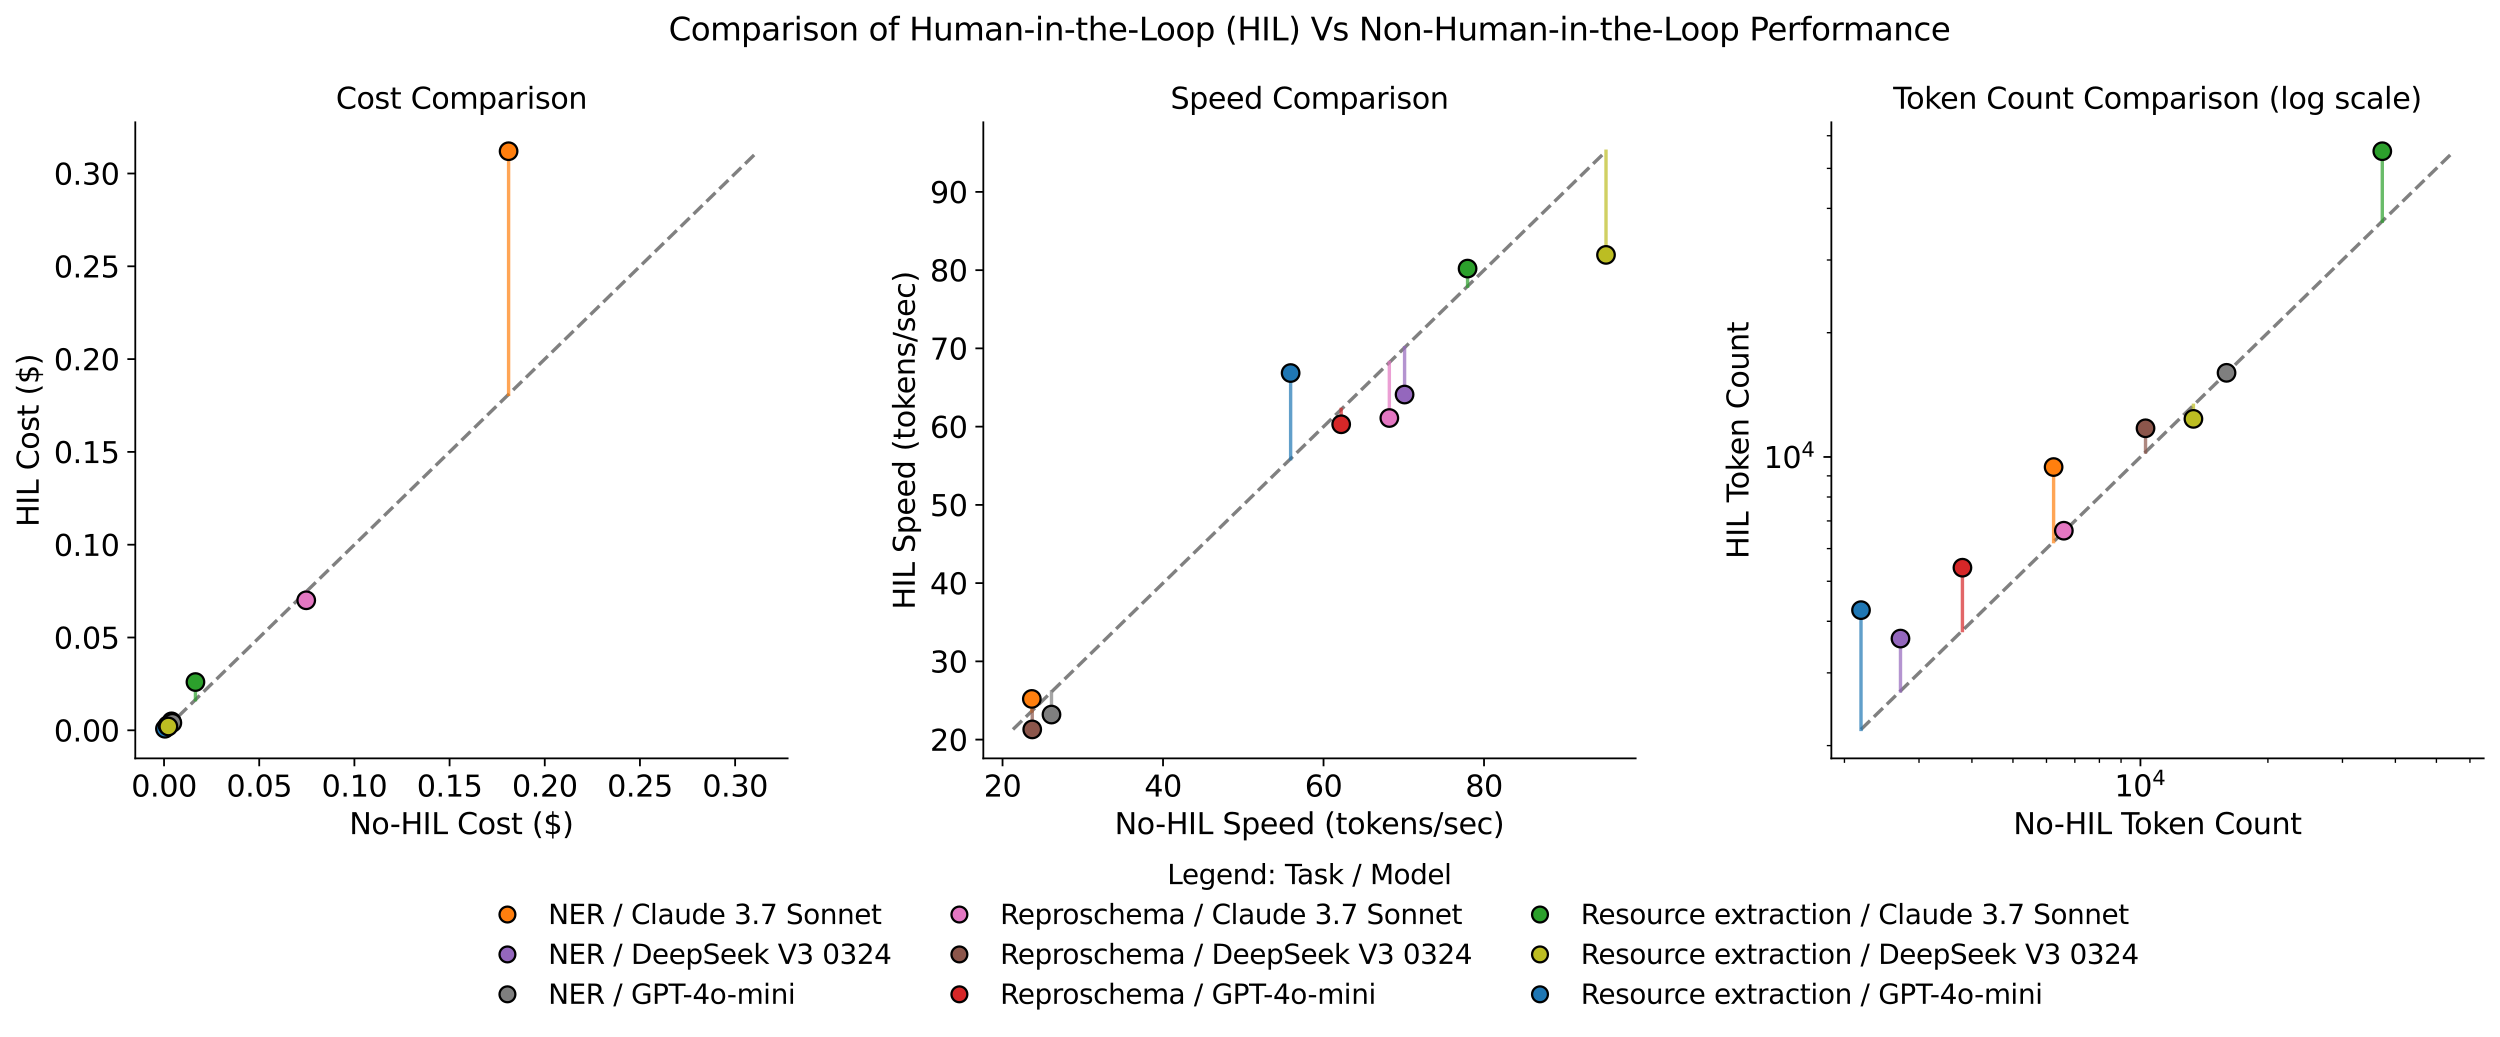 <?xml version="1.0" encoding="utf-8" standalone="no"?>
<!DOCTYPE svg PUBLIC "-//W3C//DTD SVG 1.1//EN"
  "http://www.w3.org/Graphics/SVG/1.1/DTD/svg11.dtd">
<svg xmlns:xlink="http://www.w3.org/1999/xlink" width="1103.727pt" height="457.68pt" viewBox="0 0 1103.727 457.68" xmlns="http://www.w3.org/2000/svg" version="1.1">
 <defs>
  <style type="text/css">*{stroke-linejoin: round; stroke-linecap: butt}</style>
 </defs>
 <g id="figure_1">
  <g id="patch_1">
   <path d="M 0 457.68 
L 1103.727 457.68 
L 1103.727 0 
L 0 0 
z
" style="fill: #ffffff"/>
  </g>
  <g id="axes_1">
   <g id="patch_2">
    <path d="M 59.727 334.8 
L 347.727 334.8 
L 347.727 54 
L 59.727 54 
z
" style="fill: #ffffff"/>
   </g>
   <g id="line2d_1">
    <path d="M 72.818 322.036 
L 334.636 66.764 
" clip-path="url(#p205be4fdb0)" style="fill: none; stroke-dasharray: 5.55,2.4; stroke-dashoffset: 0; stroke: #808080; stroke-width: 1.5"/>
   </g>
   <g id="matplotlib.axis_1">
    <g id="xtick_1">
     <g id="line2d_2">
      <defs>
       <path id="mdc3339f80b" d="M 0 0 
L 0 3.5 
" style="stroke: #000000; stroke-width: 0.8"/>
      </defs>
      <g>
       <use xlink:href="#mdc3339f80b" x="72.421" y="334.8" style="stroke: #000000; stroke-width: 0.8"/>
      </g>
     </g>
     <g id="text_1">
      <!-- 0.00 -->
      <g transform="translate(57.948 351.678) scale(0.13 -0.13)">
       <defs>
        <path id="DejaVuSans-30" d="M 2034 4250 
Q 1547 4250 1301 3770 
Q 1056 3291 1056 2328 
Q 1056 1369 1301 889 
Q 1547 409 2034 409 
Q 2525 409 2770 889 
Q 3016 1369 3016 2328 
Q 3016 3291 2770 3770 
Q 2525 4250 2034 4250 
z
M 2034 4750 
Q 2819 4750 3233 4129 
Q 3647 3509 3647 2328 
Q 3647 1150 3233 529 
Q 2819 -91 2034 -91 
Q 1250 -91 836 529 
Q 422 1150 422 2328 
Q 422 3509 836 4129 
Q 1250 4750 2034 4750 
z
" transform="scale(0.016)"/>
        <path id="DejaVuSans-2e" d="M 684 794 
L 1344 794 
L 1344 0 
L 684 0 
L 684 794 
z
" transform="scale(0.016)"/>
       </defs>
       <use xlink:href="#DejaVuSans-30"/>
       <use xlink:href="#DejaVuSans-2e" x="63.623"/>
       <use xlink:href="#DejaVuSans-30" x="95.41"/>
       <use xlink:href="#DejaVuSans-30" x="159.033"/>
      </g>
     </g>
    </g>
    <g id="xtick_2">
     <g id="line2d_3">
      <g>
       <use xlink:href="#mdc3339f80b" x="114.442" y="334.8" style="stroke: #000000; stroke-width: 0.8"/>
      </g>
     </g>
     <g id="text_2">
      <!-- 0.05 -->
      <g transform="translate(99.97 351.678) scale(0.13 -0.13)">
       <defs>
        <path id="DejaVuSans-35" d="M 691 4666 
L 3169 4666 
L 3169 4134 
L 1269 4134 
L 1269 2991 
Q 1406 3038 1543 3061 
Q 1681 3084 1819 3084 
Q 2600 3084 3056 2656 
Q 3513 2228 3513 1497 
Q 3513 744 3044 326 
Q 2575 -91 1722 -91 
Q 1428 -91 1123 -41 
Q 819 9 494 109 
L 494 744 
Q 775 591 1075 516 
Q 1375 441 1709 441 
Q 2250 441 2565 725 
Q 2881 1009 2881 1497 
Q 2881 1984 2565 2268 
Q 2250 2553 1709 2553 
Q 1456 2553 1204 2497 
Q 953 2441 691 2322 
L 691 4666 
z
" transform="scale(0.016)"/>
       </defs>
       <use xlink:href="#DejaVuSans-30"/>
       <use xlink:href="#DejaVuSans-2e" x="63.623"/>
       <use xlink:href="#DejaVuSans-30" x="95.41"/>
       <use xlink:href="#DejaVuSans-35" x="159.033"/>
      </g>
     </g>
    </g>
    <g id="xtick_3">
     <g id="line2d_4">
      <g>
       <use xlink:href="#mdc3339f80b" x="156.464" y="334.8" style="stroke: #000000; stroke-width: 0.8"/>
      </g>
     </g>
     <g id="text_3">
      <!-- 0.10 -->
      <g transform="translate(141.991 351.678) scale(0.13 -0.13)">
       <defs>
        <path id="DejaVuSans-31" d="M 794 531 
L 1825 531 
L 1825 4091 
L 703 3866 
L 703 4441 
L 1819 4666 
L 2450 4666 
L 2450 531 
L 3481 531 
L 3481 0 
L 794 0 
L 794 531 
z
" transform="scale(0.016)"/>
       </defs>
       <use xlink:href="#DejaVuSans-30"/>
       <use xlink:href="#DejaVuSans-2e" x="63.623"/>
       <use xlink:href="#DejaVuSans-31" x="95.41"/>
       <use xlink:href="#DejaVuSans-30" x="159.033"/>
      </g>
     </g>
    </g>
    <g id="xtick_4">
     <g id="line2d_5">
      <g>
       <use xlink:href="#mdc3339f80b" x="198.486" y="334.8" style="stroke: #000000; stroke-width: 0.8"/>
      </g>
     </g>
     <g id="text_4">
      <!-- 0.15 -->
      <g transform="translate(184.013 351.678) scale(0.13 -0.13)">
       <use xlink:href="#DejaVuSans-30"/>
       <use xlink:href="#DejaVuSans-2e" x="63.623"/>
       <use xlink:href="#DejaVuSans-31" x="95.41"/>
       <use xlink:href="#DejaVuSans-35" x="159.033"/>
      </g>
     </g>
    </g>
    <g id="xtick_5">
     <g id="line2d_6">
      <g>
       <use xlink:href="#mdc3339f80b" x="240.507" y="334.8" style="stroke: #000000; stroke-width: 0.8"/>
      </g>
     </g>
     <g id="text_5">
      <!-- 0.20 -->
      <g transform="translate(226.035 351.678) scale(0.13 -0.13)">
       <defs>
        <path id="DejaVuSans-32" d="M 1228 531 
L 3431 531 
L 3431 0 
L 469 0 
L 469 531 
Q 828 903 1448 1529 
Q 2069 2156 2228 2338 
Q 2531 2678 2651 2914 
Q 2772 3150 2772 3378 
Q 2772 3750 2511 3984 
Q 2250 4219 1831 4219 
Q 1534 4219 1204 4116 
Q 875 4013 500 3803 
L 500 4441 
Q 881 4594 1212 4672 
Q 1544 4750 1819 4750 
Q 2544 4750 2975 4387 
Q 3406 4025 3406 3419 
Q 3406 3131 3298 2873 
Q 3191 2616 2906 2266 
Q 2828 2175 2409 1742 
Q 1991 1309 1228 531 
z
" transform="scale(0.016)"/>
       </defs>
       <use xlink:href="#DejaVuSans-30"/>
       <use xlink:href="#DejaVuSans-2e" x="63.623"/>
       <use xlink:href="#DejaVuSans-32" x="95.41"/>
       <use xlink:href="#DejaVuSans-30" x="159.033"/>
      </g>
     </g>
    </g>
    <g id="xtick_6">
     <g id="line2d_7">
      <g>
       <use xlink:href="#mdc3339f80b" x="282.529" y="334.8" style="stroke: #000000; stroke-width: 0.8"/>
      </g>
     </g>
     <g id="text_6">
      <!-- 0.25 -->
      <g transform="translate(268.056 351.678) scale(0.13 -0.13)">
       <use xlink:href="#DejaVuSans-30"/>
       <use xlink:href="#DejaVuSans-2e" x="63.623"/>
       <use xlink:href="#DejaVuSans-32" x="95.41"/>
       <use xlink:href="#DejaVuSans-35" x="159.033"/>
      </g>
     </g>
    </g>
    <g id="xtick_7">
     <g id="line2d_8">
      <g>
       <use xlink:href="#mdc3339f80b" x="324.551" y="334.8" style="stroke: #000000; stroke-width: 0.8"/>
      </g>
     </g>
     <g id="text_7">
      <!-- 0.30 -->
      <g transform="translate(310.078 351.678) scale(0.13 -0.13)">
       <defs>
        <path id="DejaVuSans-33" d="M 2597 2516 
Q 3050 2419 3304 2112 
Q 3559 1806 3559 1356 
Q 3559 666 3084 287 
Q 2609 -91 1734 -91 
Q 1441 -91 1130 -33 
Q 819 25 488 141 
L 488 750 
Q 750 597 1062 519 
Q 1375 441 1716 441 
Q 2309 441 2620 675 
Q 2931 909 2931 1356 
Q 2931 1769 2642 2001 
Q 2353 2234 1838 2234 
L 1294 2234 
L 1294 2753 
L 1863 2753 
Q 2328 2753 2575 2939 
Q 2822 3125 2822 3475 
Q 2822 3834 2567 4026 
Q 2313 4219 1838 4219 
Q 1578 4219 1281 4162 
Q 984 4106 628 3988 
L 628 4550 
Q 988 4650 1302 4700 
Q 1616 4750 1894 4750 
Q 2613 4750 3031 4423 
Q 3450 4097 3450 3541 
Q 3450 3153 3228 2886 
Q 3006 2619 2597 2516 
z
" transform="scale(0.016)"/>
       </defs>
       <use xlink:href="#DejaVuSans-30"/>
       <use xlink:href="#DejaVuSans-2e" x="63.623"/>
       <use xlink:href="#DejaVuSans-33" x="95.41"/>
       <use xlink:href="#DejaVuSans-30" x="159.033"/>
      </g>
     </g>
    </g>
    <g id="text_8">
     <!-- No-HIL Cost ($) -->
     <g transform="translate(154.203 368.26) scale(0.13 -0.13)">
      <defs>
       <path id="DejaVuSans-4e" d="M 628 4666 
L 1478 4666 
L 3547 763 
L 3547 4666 
L 4159 4666 
L 4159 0 
L 3309 0 
L 1241 3903 
L 1241 0 
L 628 0 
L 628 4666 
z
" transform="scale(0.016)"/>
       <path id="DejaVuSans-6f" d="M 1959 3097 
Q 1497 3097 1228 2736 
Q 959 2375 959 1747 
Q 959 1119 1226 758 
Q 1494 397 1959 397 
Q 2419 397 2687 759 
Q 2956 1122 2956 1747 
Q 2956 2369 2687 2733 
Q 2419 3097 1959 3097 
z
M 1959 3584 
Q 2709 3584 3137 3096 
Q 3566 2609 3566 1747 
Q 3566 888 3137 398 
Q 2709 -91 1959 -91 
Q 1206 -91 779 398 
Q 353 888 353 1747 
Q 353 2609 779 3096 
Q 1206 3584 1959 3584 
z
" transform="scale(0.016)"/>
       <path id="DejaVuSans-2d" d="M 313 2009 
L 1997 2009 
L 1997 1497 
L 313 1497 
L 313 2009 
z
" transform="scale(0.016)"/>
       <path id="DejaVuSans-48" d="M 628 4666 
L 1259 4666 
L 1259 2753 
L 3553 2753 
L 3553 4666 
L 4184 4666 
L 4184 0 
L 3553 0 
L 3553 2222 
L 1259 2222 
L 1259 0 
L 628 0 
L 628 4666 
z
" transform="scale(0.016)"/>
       <path id="DejaVuSans-49" d="M 628 4666 
L 1259 4666 
L 1259 0 
L 628 0 
L 628 4666 
z
" transform="scale(0.016)"/>
       <path id="DejaVuSans-4c" d="M 628 4666 
L 1259 4666 
L 1259 531 
L 3531 531 
L 3531 0 
L 628 0 
L 628 4666 
z
" transform="scale(0.016)"/>
       <path id="DejaVuSans-20" transform="scale(0.016)"/>
       <path id="DejaVuSans-43" d="M 4122 4306 
L 4122 3641 
Q 3803 3938 3442 4084 
Q 3081 4231 2675 4231 
Q 1875 4231 1450 3742 
Q 1025 3253 1025 2328 
Q 1025 1406 1450 917 
Q 1875 428 2675 428 
Q 3081 428 3442 575 
Q 3803 722 4122 1019 
L 4122 359 
Q 3791 134 3420 21 
Q 3050 -91 2638 -91 
Q 1578 -91 968 557 
Q 359 1206 359 2328 
Q 359 3453 968 4101 
Q 1578 4750 2638 4750 
Q 3056 4750 3426 4639 
Q 3797 4528 4122 4306 
z
" transform="scale(0.016)"/>
       <path id="DejaVuSans-73" d="M 2834 3397 
L 2834 2853 
Q 2591 2978 2328 3040 
Q 2066 3103 1784 3103 
Q 1356 3103 1142 2972 
Q 928 2841 928 2578 
Q 928 2378 1081 2264 
Q 1234 2150 1697 2047 
L 1894 2003 
Q 2506 1872 2764 1633 
Q 3022 1394 3022 966 
Q 3022 478 2636 193 
Q 2250 -91 1575 -91 
Q 1294 -91 989 -36 
Q 684 19 347 128 
L 347 722 
Q 666 556 975 473 
Q 1284 391 1588 391 
Q 1994 391 2212 530 
Q 2431 669 2431 922 
Q 2431 1156 2273 1281 
Q 2116 1406 1581 1522 
L 1381 1569 
Q 847 1681 609 1914 
Q 372 2147 372 2553 
Q 372 3047 722 3315 
Q 1072 3584 1716 3584 
Q 2034 3584 2315 3537 
Q 2597 3491 2834 3397 
z
" transform="scale(0.016)"/>
       <path id="DejaVuSans-74" d="M 1172 4494 
L 1172 3500 
L 2356 3500 
L 2356 3053 
L 1172 3053 
L 1172 1153 
Q 1172 725 1289 603 
Q 1406 481 1766 481 
L 2356 481 
L 2356 0 
L 1766 0 
Q 1100 0 847 248 
Q 594 497 594 1153 
L 594 3053 
L 172 3053 
L 172 3500 
L 594 3500 
L 594 4494 
L 1172 4494 
z
" transform="scale(0.016)"/>
       <path id="DejaVuSans-28" d="M 1984 4856 
Q 1566 4138 1362 3434 
Q 1159 2731 1159 2009 
Q 1159 1288 1364 580 
Q 1569 -128 1984 -844 
L 1484 -844 
Q 1016 -109 783 600 
Q 550 1309 550 2009 
Q 550 2706 781 3412 
Q 1013 4119 1484 4856 
L 1984 4856 
z
" transform="scale(0.016)"/>
       <path id="DejaVuSans-24" d="M 2163 -941 
L 1850 -941 
L 1847 0 
Q 1519 6 1191 76 
Q 863 147 531 288 
L 531 850 
Q 850 650 1176 548 
Q 1503 447 1850 444 
L 1850 1869 
Q 1159 1981 845 2250 
Q 531 2519 531 2988 
Q 531 3497 872 3790 
Q 1213 4084 1850 4128 
L 1850 4863 
L 2163 4863 
L 2163 4138 
Q 2453 4125 2725 4076 
Q 2997 4028 3256 3944 
L 3256 3397 
Q 2997 3528 2723 3600 
Q 2450 3672 2163 3684 
L 2163 2350 
Q 2872 2241 3206 1959 
Q 3541 1678 3541 1191 
Q 3541 663 3186 358 
Q 2831 53 2163 6 
L 2163 -941 
z
M 1850 2406 
L 1850 3688 
Q 1488 3647 1297 3481 
Q 1106 3316 1106 3041 
Q 1106 2772 1282 2622 
Q 1459 2472 1850 2406 
z
M 2163 1806 
L 2163 453 
Q 2559 506 2761 678 
Q 2963 850 2963 1131 
Q 2963 1406 2770 1568 
Q 2578 1731 2163 1806 
z
" transform="scale(0.016)"/>
       <path id="DejaVuSans-29" d="M 513 4856 
L 1013 4856 
Q 1481 4119 1714 3412 
Q 1947 2706 1947 2009 
Q 1947 1309 1714 600 
Q 1481 -109 1013 -844 
L 513 -844 
Q 928 -128 1133 580 
Q 1338 1288 1338 2009 
Q 1338 2731 1133 3434 
Q 928 4138 513 4856 
z
" transform="scale(0.016)"/>
      </defs>
      <use xlink:href="#DejaVuSans-4e"/>
      <use xlink:href="#DejaVuSans-6f" x="74.805"/>
      <use xlink:href="#DejaVuSans-2d" x="137.861"/>
      <use xlink:href="#DejaVuSans-48" x="173.945"/>
      <use xlink:href="#DejaVuSans-49" x="249.141"/>
      <use xlink:href="#DejaVuSans-4c" x="278.633"/>
      <use xlink:href="#DejaVuSans-20" x="334.346"/>
      <use xlink:href="#DejaVuSans-43" x="366.133"/>
      <use xlink:href="#DejaVuSans-6f" x="435.957"/>
      <use xlink:href="#DejaVuSans-73" x="497.139"/>
      <use xlink:href="#DejaVuSans-74" x="549.238"/>
      <use xlink:href="#DejaVuSans-20" x="588.447"/>
      <use xlink:href="#DejaVuSans-28" x="620.234"/>
      <use xlink:href="#DejaVuSans-24" x="659.248"/>
      <use xlink:href="#DejaVuSans-29" x="722.871"/>
     </g>
    </g>
   </g>
   <g id="matplotlib.axis_2">
    <g id="ytick_1">
     <g id="line2d_9">
      <defs>
       <path id="m0be90305b5" d="M 0 0 
L -3.5 0 
" style="stroke: #000000; stroke-width: 0.8"/>
      </defs>
      <g>
       <use xlink:href="#m0be90305b5" x="59.727" y="322.424" style="stroke: #000000; stroke-width: 0.8"/>
      </g>
     </g>
     <g id="text_9">
      <!-- 0.00 -->
      <g transform="translate(23.782 327.363) scale(0.13 -0.13)">
       <use xlink:href="#DejaVuSans-30"/>
       <use xlink:href="#DejaVuSans-2e" x="63.623"/>
       <use xlink:href="#DejaVuSans-30" x="95.41"/>
       <use xlink:href="#DejaVuSans-30" x="159.033"/>
      </g>
     </g>
    </g>
    <g id="ytick_2">
     <g id="line2d_10">
      <g>
       <use xlink:href="#m0be90305b5" x="59.727" y="281.452" style="stroke: #000000; stroke-width: 0.8"/>
      </g>
     </g>
     <g id="text_10">
      <!-- 0.05 -->
      <g transform="translate(23.782 286.391) scale(0.13 -0.13)">
       <use xlink:href="#DejaVuSans-30"/>
       <use xlink:href="#DejaVuSans-2e" x="63.623"/>
       <use xlink:href="#DejaVuSans-30" x="95.41"/>
       <use xlink:href="#DejaVuSans-35" x="159.033"/>
      </g>
     </g>
    </g>
    <g id="ytick_3">
     <g id="line2d_11">
      <g>
       <use xlink:href="#m0be90305b5" x="59.727" y="240.481" style="stroke: #000000; stroke-width: 0.8"/>
      </g>
     </g>
     <g id="text_11">
      <!-- 0.10 -->
      <g transform="translate(23.782 245.42) scale(0.13 -0.13)">
       <use xlink:href="#DejaVuSans-30"/>
       <use xlink:href="#DejaVuSans-2e" x="63.623"/>
       <use xlink:href="#DejaVuSans-31" x="95.41"/>
       <use xlink:href="#DejaVuSans-30" x="159.033"/>
      </g>
     </g>
    </g>
    <g id="ytick_4">
     <g id="line2d_12">
      <g>
       <use xlink:href="#m0be90305b5" x="59.727" y="199.51" style="stroke: #000000; stroke-width: 0.8"/>
      </g>
     </g>
     <g id="text_12">
      <!-- 0.15 -->
      <g transform="translate(23.782 204.449) scale(0.13 -0.13)">
       <use xlink:href="#DejaVuSans-30"/>
       <use xlink:href="#DejaVuSans-2e" x="63.623"/>
       <use xlink:href="#DejaVuSans-31" x="95.41"/>
       <use xlink:href="#DejaVuSans-35" x="159.033"/>
      </g>
     </g>
    </g>
    <g id="ytick_5">
     <g id="line2d_13">
      <g>
       <use xlink:href="#m0be90305b5" x="59.727" y="158.539" style="stroke: #000000; stroke-width: 0.8"/>
      </g>
     </g>
     <g id="text_13">
      <!-- 0.20 -->
      <g transform="translate(23.782 163.478) scale(0.13 -0.13)">
       <use xlink:href="#DejaVuSans-30"/>
       <use xlink:href="#DejaVuSans-2e" x="63.623"/>
       <use xlink:href="#DejaVuSans-32" x="95.41"/>
       <use xlink:href="#DejaVuSans-30" x="159.033"/>
      </g>
     </g>
    </g>
    <g id="ytick_6">
     <g id="line2d_14">
      <g>
       <use xlink:href="#m0be90305b5" x="59.727" y="117.568" style="stroke: #000000; stroke-width: 0.8"/>
      </g>
     </g>
     <g id="text_14">
      <!-- 0.25 -->
      <g transform="translate(23.782 122.507) scale(0.13 -0.13)">
       <use xlink:href="#DejaVuSans-30"/>
       <use xlink:href="#DejaVuSans-2e" x="63.623"/>
       <use xlink:href="#DejaVuSans-32" x="95.41"/>
       <use xlink:href="#DejaVuSans-35" x="159.033"/>
      </g>
     </g>
    </g>
    <g id="ytick_7">
     <g id="line2d_15">
      <g>
       <use xlink:href="#m0be90305b5" x="59.727" y="76.597" style="stroke: #000000; stroke-width: 0.8"/>
      </g>
     </g>
     <g id="text_15">
      <!-- 0.30 -->
      <g transform="translate(23.782 81.536) scale(0.13 -0.13)">
       <use xlink:href="#DejaVuSans-30"/>
       <use xlink:href="#DejaVuSans-2e" x="63.623"/>
       <use xlink:href="#DejaVuSans-33" x="95.41"/>
       <use xlink:href="#DejaVuSans-30" x="159.033"/>
      </g>
     </g>
    </g>
    <g id="text_16">
     <!-- HIL Cost ($) -->
     <g transform="translate(17.078 232.617) rotate(-90) scale(0.13 -0.13)">
      <use xlink:href="#DejaVuSans-48"/>
      <use xlink:href="#DejaVuSans-49" x="75.195"/>
      <use xlink:href="#DejaVuSans-4c" x="104.688"/>
      <use xlink:href="#DejaVuSans-20" x="160.4"/>
      <use xlink:href="#DejaVuSans-43" x="192.188"/>
      <use xlink:href="#DejaVuSans-6f" x="262.012"/>
      <use xlink:href="#DejaVuSans-73" x="323.193"/>
      <use xlink:href="#DejaVuSans-74" x="375.293"/>
      <use xlink:href="#DejaVuSans-20" x="414.502"/>
      <use xlink:href="#DejaVuSans-28" x="446.289"/>
      <use xlink:href="#DejaVuSans-24" x="485.303"/>
      <use xlink:href="#DejaVuSans-29" x="548.926"/>
     </g>
    </g>
   </g>
   <g id="line2d_16">
    <path d="M 72.818 322.036 
L 72.818 321.736 
" clip-path="url(#p205be4fdb0)" style="fill: none; stroke: #1f77b4; stroke-opacity: 0.7; stroke-width: 1.5; stroke-linecap: square"/>
   </g>
   <g id="line2d_17">
    <path d="M 224.539 174.108 
L 224.539 66.764 
" clip-path="url(#p205be4fdb0)" style="fill: none; stroke: #ff7f0e; stroke-opacity: 0.7; stroke-width: 1.5; stroke-linecap: square"/>
   </g>
   <g id="line2d_18">
    <path d="M 86.288 308.903 
L 86.288 301.119 
" clip-path="url(#p205be4fdb0)" style="fill: none; stroke: #2ca02c; stroke-opacity: 0.7; stroke-width: 1.5; stroke-linecap: square"/>
   </g>
   <g id="line2d_19">
    <path d="M 73.959 320.924 
L 73.959 320.236 
" clip-path="url(#p205be4fdb0)" style="fill: none; stroke: #d62728; stroke-opacity: 0.7; stroke-width: 1.5; stroke-linecap: square"/>
   </g>
   <g id="line2d_20">
    <path d="M 75.736 319.191 
L 75.736 318.466 
" clip-path="url(#p205be4fdb0)" style="fill: none; stroke: #9467bd; stroke-opacity: 0.7; stroke-width: 1.5; stroke-linecap: square"/>
   </g>
   <g id="line2d_21">
    <path d="M 74.261 320.629 
L 74.261 320.293 
" clip-path="url(#p205be4fdb0)" style="fill: none; stroke: #8c564b; stroke-opacity: 0.7; stroke-width: 1.5; stroke-linecap: square"/>
   </g>
   <g id="line2d_22">
    <path d="M 135.201 261.213 
L 135.201 265.023 
" clip-path="url(#p205be4fdb0)" style="fill: none; stroke: #e377c2; stroke-opacity: 0.7; stroke-width: 1.5; stroke-linecap: square"/>
   </g>
   <g id="line2d_23">
    <path d="M 76.098 318.839 
L 76.098 319.129 
" clip-path="url(#p205be4fdb0)" style="fill: none; stroke: #7f7f7f; stroke-opacity: 0.7; stroke-width: 1.5; stroke-linecap: square"/>
   </g>
   <g id="line2d_24">
    <path d="M 74.336 320.556 
L 74.336 320.74 
" clip-path="url(#p205be4fdb0)" style="fill: none; stroke: #bcbd22; stroke-opacity: 0.7; stroke-width: 1.5; stroke-linecap: square"/>
   </g>
   <g id="patch_3">
    <path d="M 59.727 334.8 
L 59.727 54 
" style="fill: none; stroke: #000000; stroke-width: 0.8; stroke-linejoin: miter; stroke-linecap: square"/>
   </g>
   <g id="patch_4">
    <path d="M 59.727 334.8 
L 347.727 334.8 
" style="fill: none; stroke: #000000; stroke-width: 0.8; stroke-linejoin: miter; stroke-linecap: square"/>
   </g>
   <g id="PathCollection_1">
    <defs>
     <path id="ma4c4daae98" d="M 0 3.873 
C 1.027 3.873 2.012 3.465 2.739 2.739 
C 3.465 2.012 3.873 1.027 3.873 0 
C 3.873 -1.027 3.465 -2.012 2.739 -2.739 
C 2.012 -3.465 1.027 -3.873 0 -3.873 
C -1.027 -3.873 -2.012 -3.465 -2.739 -2.739 
C -3.465 -2.012 -3.873 -1.027 -3.873 0 
C -3.873 1.027 -3.465 2.012 -2.739 2.739 
C -2.012 3.465 -1.027 3.873 0 3.873 
z
" style="stroke: #000000"/>
    </defs>
    <g clip-path="url(#p205be4fdb0)">
     <use xlink:href="#ma4c4daae98" x="72.818" y="321.736" style="fill: #1f77b4; stroke: #000000"/>
    </g>
   </g>
   <g id="PathCollection_2">
    <defs>
     <path id="m9f56cdfbf5" d="M 0 3.873 
C 1.027 3.873 2.012 3.465 2.739 2.739 
C 3.465 2.012 3.873 1.027 3.873 0 
C 3.873 -1.027 3.465 -2.012 2.739 -2.739 
C 2.012 -3.465 1.027 -3.873 0 -3.873 
C -1.027 -3.873 -2.012 -3.465 -2.739 -2.739 
C -3.465 -2.012 -3.873 -1.027 -3.873 0 
C -3.873 1.027 -3.465 2.012 -2.739 2.739 
C -2.012 3.465 -1.027 3.873 0 3.873 
z
" style="stroke: #000000"/>
    </defs>
    <g clip-path="url(#p205be4fdb0)">
     <use xlink:href="#m9f56cdfbf5" x="224.539" y="66.764" style="fill: #ff7f0e; stroke: #000000"/>
    </g>
   </g>
   <g id="PathCollection_3">
    <defs>
     <path id="me6d8cd0265" d="M 0 3.873 
C 1.027 3.873 2.012 3.465 2.739 2.739 
C 3.465 2.012 3.873 1.027 3.873 0 
C 3.873 -1.027 3.465 -2.012 2.739 -2.739 
C 2.012 -3.465 1.027 -3.873 0 -3.873 
C -1.027 -3.873 -2.012 -3.465 -2.739 -2.739 
C -3.465 -2.012 -3.873 -1.027 -3.873 0 
C -3.873 1.027 -3.465 2.012 -2.739 2.739 
C -2.012 3.465 -1.027 3.873 0 3.873 
z
" style="stroke: #000000"/>
    </defs>
    <g clip-path="url(#p205be4fdb0)">
     <use xlink:href="#me6d8cd0265" x="86.288" y="301.119" style="fill: #2ca02c; stroke: #000000"/>
    </g>
   </g>
   <g id="PathCollection_4">
    <defs>
     <path id="m0826b0711c" d="M 0 3.873 
C 1.027 3.873 2.012 3.465 2.739 2.739 
C 3.465 2.012 3.873 1.027 3.873 0 
C 3.873 -1.027 3.465 -2.012 2.739 -2.739 
C 2.012 -3.465 1.027 -3.873 0 -3.873 
C -1.027 -3.873 -2.012 -3.465 -2.739 -2.739 
C -3.465 -2.012 -3.873 -1.027 -3.873 0 
C -3.873 1.027 -3.465 2.012 -2.739 2.739 
C -2.012 3.465 -1.027 3.873 0 3.873 
z
" style="stroke: #000000"/>
    </defs>
    <g clip-path="url(#p205be4fdb0)">
     <use xlink:href="#m0826b0711c" x="73.959" y="320.236" style="fill: #d62728; stroke: #000000"/>
    </g>
   </g>
   <g id="PathCollection_5">
    <defs>
     <path id="mfe848df4cb" d="M 0 3.873 
C 1.027 3.873 2.012 3.465 2.739 2.739 
C 3.465 2.012 3.873 1.027 3.873 0 
C 3.873 -1.027 3.465 -2.012 2.739 -2.739 
C 2.012 -3.465 1.027 -3.873 0 -3.873 
C -1.027 -3.873 -2.012 -3.465 -2.739 -2.739 
C -3.465 -2.012 -3.873 -1.027 -3.873 0 
C -3.873 1.027 -3.465 2.012 -2.739 2.739 
C -2.012 3.465 -1.027 3.873 0 3.873 
z
" style="stroke: #000000"/>
    </defs>
    <g clip-path="url(#p205be4fdb0)">
     <use xlink:href="#mfe848df4cb" x="75.736" y="318.466" style="fill: #9467bd; stroke: #000000"/>
    </g>
   </g>
   <g id="PathCollection_6">
    <defs>
     <path id="m9b70649fed" d="M 0 3.873 
C 1.027 3.873 2.012 3.465 2.739 2.739 
C 3.465 2.012 3.873 1.027 3.873 0 
C 3.873 -1.027 3.465 -2.012 2.739 -2.739 
C 2.012 -3.465 1.027 -3.873 0 -3.873 
C -1.027 -3.873 -2.012 -3.465 -2.739 -2.739 
C -3.465 -2.012 -3.873 -1.027 -3.873 0 
C -3.873 1.027 -3.465 2.012 -2.739 2.739 
C -2.012 3.465 -1.027 3.873 0 3.873 
z
" style="stroke: #000000"/>
    </defs>
    <g clip-path="url(#p205be4fdb0)">
     <use xlink:href="#m9b70649fed" x="74.261" y="320.293" style="fill: #8c564b; stroke: #000000"/>
    </g>
   </g>
   <g id="PathCollection_7">
    <defs>
     <path id="ma0a0097efa" d="M 0 3.873 
C 1.027 3.873 2.012 3.465 2.739 2.739 
C 3.465 2.012 3.873 1.027 3.873 0 
C 3.873 -1.027 3.465 -2.012 2.739 -2.739 
C 2.012 -3.465 1.027 -3.873 0 -3.873 
C -1.027 -3.873 -2.012 -3.465 -2.739 -2.739 
C -3.465 -2.012 -3.873 -1.027 -3.873 0 
C -3.873 1.027 -3.465 2.012 -2.739 2.739 
C -2.012 3.465 -1.027 3.873 0 3.873 
z
" style="stroke: #000000"/>
    </defs>
    <g clip-path="url(#p205be4fdb0)">
     <use xlink:href="#ma0a0097efa" x="135.201" y="265.023" style="fill: #e377c2; stroke: #000000"/>
    </g>
   </g>
   <g id="PathCollection_8">
    <defs>
     <path id="mc1b4d86694" d="M 0 3.873 
C 1.027 3.873 2.012 3.465 2.739 2.739 
C 3.465 2.012 3.873 1.027 3.873 0 
C 3.873 -1.027 3.465 -2.012 2.739 -2.739 
C 2.012 -3.465 1.027 -3.873 0 -3.873 
C -1.027 -3.873 -2.012 -3.465 -2.739 -2.739 
C -3.465 -2.012 -3.873 -1.027 -3.873 0 
C -3.873 1.027 -3.465 2.012 -2.739 2.739 
C -2.012 3.465 -1.027 3.873 0 3.873 
z
" style="stroke: #000000"/>
    </defs>
    <g clip-path="url(#p205be4fdb0)">
     <use xlink:href="#mc1b4d86694" x="76.098" y="319.129" style="fill: #7f7f7f; stroke: #000000"/>
    </g>
   </g>
   <g id="PathCollection_9">
    <defs>
     <path id="m84b51f3f34" d="M 0 3.873 
C 1.027 3.873 2.012 3.465 2.739 2.739 
C 3.465 2.012 3.873 1.027 3.873 0 
C 3.873 -1.027 3.465 -2.012 2.739 -2.739 
C 2.012 -3.465 1.027 -3.873 0 -3.873 
C -1.027 -3.873 -2.012 -3.465 -2.739 -2.739 
C -3.465 -2.012 -3.873 -1.027 -3.873 0 
C -3.873 1.027 -3.465 2.012 -2.739 2.739 
C -2.012 3.465 -1.027 3.873 0 3.873 
z
" style="stroke: #000000"/>
    </defs>
    <g clip-path="url(#p205be4fdb0)">
     <use xlink:href="#m84b51f3f34" x="74.336" y="320.74" style="fill: #bcbd22; stroke: #000000"/>
    </g>
   </g>
   <g id="text_17">
    <!-- Cost Comparison -->
    <g transform="translate(148.293 48) scale(0.13 -0.13)">
     <defs>
      <path id="DejaVuSans-6d" d="M 3328 2828 
Q 3544 3216 3844 3400 
Q 4144 3584 4550 3584 
Q 5097 3584 5394 3201 
Q 5691 2819 5691 2113 
L 5691 0 
L 5113 0 
L 5113 2094 
Q 5113 2597 4934 2840 
Q 4756 3084 4391 3084 
Q 3944 3084 3684 2787 
Q 3425 2491 3425 1978 
L 3425 0 
L 2847 0 
L 2847 2094 
Q 2847 2600 2669 2842 
Q 2491 3084 2119 3084 
Q 1678 3084 1418 2786 
Q 1159 2488 1159 1978 
L 1159 0 
L 581 0 
L 581 3500 
L 1159 3500 
L 1159 2956 
Q 1356 3278 1631 3431 
Q 1906 3584 2284 3584 
Q 2666 3584 2933 3390 
Q 3200 3197 3328 2828 
z
" transform="scale(0.016)"/>
      <path id="DejaVuSans-70" d="M 1159 525 
L 1159 -1331 
L 581 -1331 
L 581 3500 
L 1159 3500 
L 1159 2969 
Q 1341 3281 1617 3432 
Q 1894 3584 2278 3584 
Q 2916 3584 3314 3078 
Q 3713 2572 3713 1747 
Q 3713 922 3314 415 
Q 2916 -91 2278 -91 
Q 1894 -91 1617 61 
Q 1341 213 1159 525 
z
M 3116 1747 
Q 3116 2381 2855 2742 
Q 2594 3103 2138 3103 
Q 1681 3103 1420 2742 
Q 1159 2381 1159 1747 
Q 1159 1113 1420 752 
Q 1681 391 2138 391 
Q 2594 391 2855 752 
Q 3116 1113 3116 1747 
z
" transform="scale(0.016)"/>
      <path id="DejaVuSans-61" d="M 2194 1759 
Q 1497 1759 1228 1600 
Q 959 1441 959 1056 
Q 959 750 1161 570 
Q 1363 391 1709 391 
Q 2188 391 2477 730 
Q 2766 1069 2766 1631 
L 2766 1759 
L 2194 1759 
z
M 3341 1997 
L 3341 0 
L 2766 0 
L 2766 531 
Q 2569 213 2275 61 
Q 1981 -91 1556 -91 
Q 1019 -91 701 211 
Q 384 513 384 1019 
Q 384 1609 779 1909 
Q 1175 2209 1959 2209 
L 2766 2209 
L 2766 2266 
Q 2766 2663 2505 2880 
Q 2244 3097 1772 3097 
Q 1472 3097 1187 3025 
Q 903 2953 641 2809 
L 641 3341 
Q 956 3463 1253 3523 
Q 1550 3584 1831 3584 
Q 2591 3584 2966 3190 
Q 3341 2797 3341 1997 
z
" transform="scale(0.016)"/>
      <path id="DejaVuSans-72" d="M 2631 2963 
Q 2534 3019 2420 3045 
Q 2306 3072 2169 3072 
Q 1681 3072 1420 2755 
Q 1159 2438 1159 1844 
L 1159 0 
L 581 0 
L 581 3500 
L 1159 3500 
L 1159 2956 
Q 1341 3275 1631 3429 
Q 1922 3584 2338 3584 
Q 2397 3584 2469 3576 
Q 2541 3569 2628 3553 
L 2631 2963 
z
" transform="scale(0.016)"/>
      <path id="DejaVuSans-69" d="M 603 3500 
L 1178 3500 
L 1178 0 
L 603 0 
L 603 3500 
z
M 603 4863 
L 1178 4863 
L 1178 4134 
L 603 4134 
L 603 4863 
z
" transform="scale(0.016)"/>
      <path id="DejaVuSans-6e" d="M 3513 2113 
L 3513 0 
L 2938 0 
L 2938 2094 
Q 2938 2591 2744 2837 
Q 2550 3084 2163 3084 
Q 1697 3084 1428 2787 
Q 1159 2491 1159 1978 
L 1159 0 
L 581 0 
L 581 3500 
L 1159 3500 
L 1159 2956 
Q 1366 3272 1645 3428 
Q 1925 3584 2291 3584 
Q 2894 3584 3203 3211 
Q 3513 2838 3513 2113 
z
" transform="scale(0.016)"/>
     </defs>
     <use xlink:href="#DejaVuSans-43"/>
     <use xlink:href="#DejaVuSans-6f" x="69.824"/>
     <use xlink:href="#DejaVuSans-73" x="131.006"/>
     <use xlink:href="#DejaVuSans-74" x="183.105"/>
     <use xlink:href="#DejaVuSans-20" x="222.314"/>
     <use xlink:href="#DejaVuSans-43" x="254.102"/>
     <use xlink:href="#DejaVuSans-6f" x="323.926"/>
     <use xlink:href="#DejaVuSans-6d" x="385.107"/>
     <use xlink:href="#DejaVuSans-70" x="482.52"/>
     <use xlink:href="#DejaVuSans-61" x="545.996"/>
     <use xlink:href="#DejaVuSans-72" x="607.275"/>
     <use xlink:href="#DejaVuSans-69" x="648.389"/>
     <use xlink:href="#DejaVuSans-73" x="676.172"/>
     <use xlink:href="#DejaVuSans-6f" x="728.271"/>
     <use xlink:href="#DejaVuSans-6e" x="789.453"/>
    </g>
   </g>
  </g>
  <g id="axes_2">
   <g id="patch_5">
    <path d="M 434.127 334.8 
L 722.127 334.8 
L 722.127 54 
L 434.127 54 
z
" style="fill: #ffffff"/>
   </g>
   <g id="line2d_25">
    <path d="M 447.218 322.036 
L 709.036 66.764 
" clip-path="url(#p5b82c9c25f)" style="fill: none; stroke-dasharray: 5.55,2.4; stroke-dashoffset: 0; stroke: #808080; stroke-width: 1.5"/>
   </g>
   <g id="matplotlib.axis_3">
    <g id="xtick_8">
     <g id="line2d_26">
      <g>
       <use xlink:href="#mdc3339f80b" x="442.612" y="334.8" style="stroke: #000000; stroke-width: 0.8"/>
      </g>
     </g>
     <g id="text_18">
      <!-- 20 -->
      <g transform="translate(434.341 351.678) scale(0.13 -0.13)">
       <use xlink:href="#DejaVuSans-32"/>
       <use xlink:href="#DejaVuSans-30" x="63.623"/>
      </g>
     </g>
    </g>
    <g id="xtick_9">
     <g id="line2d_27">
      <g>
       <use xlink:href="#mdc3339f80b" x="513.469" y="334.8" style="stroke: #000000; stroke-width: 0.8"/>
      </g>
     </g>
     <g id="text_19">
      <!-- 40 -->
      <g transform="translate(505.198 351.678) scale(0.13 -0.13)">
       <defs>
        <path id="DejaVuSans-34" d="M 2419 4116 
L 825 1625 
L 2419 1625 
L 2419 4116 
z
M 2253 4666 
L 3047 4666 
L 3047 1625 
L 3713 1625 
L 3713 1100 
L 3047 1100 
L 3047 0 
L 2419 0 
L 2419 1100 
L 313 1100 
L 313 1709 
L 2253 4666 
z
" transform="scale(0.016)"/>
       </defs>
       <use xlink:href="#DejaVuSans-34"/>
       <use xlink:href="#DejaVuSans-30" x="63.623"/>
      </g>
     </g>
    </g>
    <g id="xtick_10">
     <g id="line2d_28">
      <g>
       <use xlink:href="#mdc3339f80b" x="584.327" y="334.8" style="stroke: #000000; stroke-width: 0.8"/>
      </g>
     </g>
     <g id="text_20">
      <!-- 60 -->
      <g transform="translate(576.056 351.678) scale(0.13 -0.13)">
       <defs>
        <path id="DejaVuSans-36" d="M 2113 2584 
Q 1688 2584 1439 2293 
Q 1191 2003 1191 1497 
Q 1191 994 1439 701 
Q 1688 409 2113 409 
Q 2538 409 2786 701 
Q 3034 994 3034 1497 
Q 3034 2003 2786 2293 
Q 2538 2584 2113 2584 
z
M 3366 4563 
L 3366 3988 
Q 3128 4100 2886 4159 
Q 2644 4219 2406 4219 
Q 1781 4219 1451 3797 
Q 1122 3375 1075 2522 
Q 1259 2794 1537 2939 
Q 1816 3084 2150 3084 
Q 2853 3084 3261 2657 
Q 3669 2231 3669 1497 
Q 3669 778 3244 343 
Q 2819 -91 2113 -91 
Q 1303 -91 875 529 
Q 447 1150 447 2328 
Q 447 3434 972 4092 
Q 1497 4750 2381 4750 
Q 2619 4750 2861 4703 
Q 3103 4656 3366 4563 
z
" transform="scale(0.016)"/>
       </defs>
       <use xlink:href="#DejaVuSans-36"/>
       <use xlink:href="#DejaVuSans-30" x="63.623"/>
      </g>
     </g>
    </g>
    <g id="xtick_11">
     <g id="line2d_29">
      <g>
       <use xlink:href="#mdc3339f80b" x="655.184" y="334.8" style="stroke: #000000; stroke-width: 0.8"/>
      </g>
     </g>
     <g id="text_21">
      <!-- 80 -->
      <g transform="translate(646.913 351.678) scale(0.13 -0.13)">
       <defs>
        <path id="DejaVuSans-38" d="M 2034 2216 
Q 1584 2216 1326 1975 
Q 1069 1734 1069 1313 
Q 1069 891 1326 650 
Q 1584 409 2034 409 
Q 2484 409 2743 651 
Q 3003 894 3003 1313 
Q 3003 1734 2745 1975 
Q 2488 2216 2034 2216 
z
M 1403 2484 
Q 997 2584 770 2862 
Q 544 3141 544 3541 
Q 544 4100 942 4425 
Q 1341 4750 2034 4750 
Q 2731 4750 3128 4425 
Q 3525 4100 3525 3541 
Q 3525 3141 3298 2862 
Q 3072 2584 2669 2484 
Q 3125 2378 3379 2068 
Q 3634 1759 3634 1313 
Q 3634 634 3220 271 
Q 2806 -91 2034 -91 
Q 1263 -91 848 271 
Q 434 634 434 1313 
Q 434 1759 690 2068 
Q 947 2378 1403 2484 
z
M 1172 3481 
Q 1172 3119 1398 2916 
Q 1625 2713 2034 2713 
Q 2441 2713 2670 2916 
Q 2900 3119 2900 3481 
Q 2900 3844 2670 4047 
Q 2441 4250 2034 4250 
Q 1625 4250 1398 4047 
Q 1172 3844 1172 3481 
z
" transform="scale(0.016)"/>
       </defs>
       <use xlink:href="#DejaVuSans-38"/>
       <use xlink:href="#DejaVuSans-30" x="63.623"/>
      </g>
     </g>
    </g>
    <g id="text_22">
     <!-- No-HIL Speed (tokens/sec) -->
     <g transform="translate(492.102 368.26) scale(0.13 -0.13)">
      <defs>
       <path id="DejaVuSans-53" d="M 3425 4513 
L 3425 3897 
Q 3066 4069 2747 4153 
Q 2428 4238 2131 4238 
Q 1616 4238 1336 4038 
Q 1056 3838 1056 3469 
Q 1056 3159 1242 3001 
Q 1428 2844 1947 2747 
L 2328 2669 
Q 3034 2534 3370 2195 
Q 3706 1856 3706 1288 
Q 3706 609 3251 259 
Q 2797 -91 1919 -91 
Q 1588 -91 1214 -16 
Q 841 59 441 206 
L 441 856 
Q 825 641 1194 531 
Q 1563 422 1919 422 
Q 2459 422 2753 634 
Q 3047 847 3047 1241 
Q 3047 1584 2836 1778 
Q 2625 1972 2144 2069 
L 1759 2144 
Q 1053 2284 737 2584 
Q 422 2884 422 3419 
Q 422 4038 858 4394 
Q 1294 4750 2059 4750 
Q 2388 4750 2728 4690 
Q 3069 4631 3425 4513 
z
" transform="scale(0.016)"/>
       <path id="DejaVuSans-65" d="M 3597 1894 
L 3597 1613 
L 953 1613 
Q 991 1019 1311 708 
Q 1631 397 2203 397 
Q 2534 397 2845 478 
Q 3156 559 3463 722 
L 3463 178 
Q 3153 47 2828 -22 
Q 2503 -91 2169 -91 
Q 1331 -91 842 396 
Q 353 884 353 1716 
Q 353 2575 817 3079 
Q 1281 3584 2069 3584 
Q 2775 3584 3186 3129 
Q 3597 2675 3597 1894 
z
M 3022 2063 
Q 3016 2534 2758 2815 
Q 2500 3097 2075 3097 
Q 1594 3097 1305 2825 
Q 1016 2553 972 2059 
L 3022 2063 
z
" transform="scale(0.016)"/>
       <path id="DejaVuSans-64" d="M 2906 2969 
L 2906 4863 
L 3481 4863 
L 3481 0 
L 2906 0 
L 2906 525 
Q 2725 213 2448 61 
Q 2172 -91 1784 -91 
Q 1150 -91 751 415 
Q 353 922 353 1747 
Q 353 2572 751 3078 
Q 1150 3584 1784 3584 
Q 2172 3584 2448 3432 
Q 2725 3281 2906 2969 
z
M 947 1747 
Q 947 1113 1208 752 
Q 1469 391 1925 391 
Q 2381 391 2643 752 
Q 2906 1113 2906 1747 
Q 2906 2381 2643 2742 
Q 2381 3103 1925 3103 
Q 1469 3103 1208 2742 
Q 947 2381 947 1747 
z
" transform="scale(0.016)"/>
       <path id="DejaVuSans-6b" d="M 581 4863 
L 1159 4863 
L 1159 1991 
L 2875 3500 
L 3609 3500 
L 1753 1863 
L 3688 0 
L 2938 0 
L 1159 1709 
L 1159 0 
L 581 0 
L 581 4863 
z
" transform="scale(0.016)"/>
       <path id="DejaVuSans-2f" d="M 1625 4666 
L 2156 4666 
L 531 -594 
L 0 -594 
L 1625 4666 
z
" transform="scale(0.016)"/>
       <path id="DejaVuSans-63" d="M 3122 3366 
L 3122 2828 
Q 2878 2963 2633 3030 
Q 2388 3097 2138 3097 
Q 1578 3097 1268 2742 
Q 959 2388 959 1747 
Q 959 1106 1268 751 
Q 1578 397 2138 397 
Q 2388 397 2633 464 
Q 2878 531 3122 666 
L 3122 134 
Q 2881 22 2623 -34 
Q 2366 -91 2075 -91 
Q 1284 -91 818 406 
Q 353 903 353 1747 
Q 353 2603 823 3093 
Q 1294 3584 2113 3584 
Q 2378 3584 2631 3529 
Q 2884 3475 3122 3366 
z
" transform="scale(0.016)"/>
      </defs>
      <use xlink:href="#DejaVuSans-4e"/>
      <use xlink:href="#DejaVuSans-6f" x="74.805"/>
      <use xlink:href="#DejaVuSans-2d" x="137.861"/>
      <use xlink:href="#DejaVuSans-48" x="173.945"/>
      <use xlink:href="#DejaVuSans-49" x="249.141"/>
      <use xlink:href="#DejaVuSans-4c" x="278.633"/>
      <use xlink:href="#DejaVuSans-20" x="334.346"/>
      <use xlink:href="#DejaVuSans-53" x="366.133"/>
      <use xlink:href="#DejaVuSans-70" x="429.609"/>
      <use xlink:href="#DejaVuSans-65" x="493.086"/>
      <use xlink:href="#DejaVuSans-65" x="554.609"/>
      <use xlink:href="#DejaVuSans-64" x="616.133"/>
      <use xlink:href="#DejaVuSans-20" x="679.609"/>
      <use xlink:href="#DejaVuSans-28" x="711.396"/>
      <use xlink:href="#DejaVuSans-74" x="750.41"/>
      <use xlink:href="#DejaVuSans-6f" x="789.619"/>
      <use xlink:href="#DejaVuSans-6b" x="850.801"/>
      <use xlink:href="#DejaVuSans-65" x="905.086"/>
      <use xlink:href="#DejaVuSans-6e" x="966.609"/>
      <use xlink:href="#DejaVuSans-73" x="1029.988"/>
      <use xlink:href="#DejaVuSans-2f" x="1082.088"/>
      <use xlink:href="#DejaVuSans-73" x="1115.779"/>
      <use xlink:href="#DejaVuSans-65" x="1167.879"/>
      <use xlink:href="#DejaVuSans-63" x="1229.402"/>
      <use xlink:href="#DejaVuSans-29" x="1284.383"/>
     </g>
    </g>
   </g>
   <g id="matplotlib.axis_4">
    <g id="ytick_8">
     <g id="line2d_30">
      <g>
       <use xlink:href="#m0be90305b5" x="434.127" y="326.527" style="stroke: #000000; stroke-width: 0.8"/>
      </g>
     </g>
     <g id="text_23">
      <!-- 20 -->
      <g transform="translate(410.584 331.466) scale(0.13 -0.13)">
       <use xlink:href="#DejaVuSans-32"/>
       <use xlink:href="#DejaVuSans-30" x="63.623"/>
      </g>
     </g>
    </g>
    <g id="ytick_9">
     <g id="line2d_31">
      <g>
       <use xlink:href="#m0be90305b5" x="434.127" y="291.984" style="stroke: #000000; stroke-width: 0.8"/>
      </g>
     </g>
     <g id="text_24">
      <!-- 30 -->
      <g transform="translate(410.584 296.923) scale(0.13 -0.13)">
       <use xlink:href="#DejaVuSans-33"/>
       <use xlink:href="#DejaVuSans-30" x="63.623"/>
      </g>
     </g>
    </g>
    <g id="ytick_10">
     <g id="line2d_32">
      <g>
       <use xlink:href="#m0be90305b5" x="434.127" y="257.441" style="stroke: #000000; stroke-width: 0.8"/>
      </g>
     </g>
     <g id="text_25">
      <!-- 40 -->
      <g transform="translate(410.584 262.38) scale(0.13 -0.13)">
       <use xlink:href="#DejaVuSans-34"/>
       <use xlink:href="#DejaVuSans-30" x="63.623"/>
      </g>
     </g>
    </g>
    <g id="ytick_11">
     <g id="line2d_33">
      <g>
       <use xlink:href="#m0be90305b5" x="434.127" y="222.898" style="stroke: #000000; stroke-width: 0.8"/>
      </g>
     </g>
     <g id="text_26">
      <!-- 50 -->
      <g transform="translate(410.584 227.837) scale(0.13 -0.13)">
       <use xlink:href="#DejaVuSans-35"/>
       <use xlink:href="#DejaVuSans-30" x="63.623"/>
      </g>
     </g>
    </g>
    <g id="ytick_12">
     <g id="line2d_34">
      <g>
       <use xlink:href="#m0be90305b5" x="434.127" y="188.355" style="stroke: #000000; stroke-width: 0.8"/>
      </g>
     </g>
     <g id="text_27">
      <!-- 60 -->
      <g transform="translate(410.584 193.294) scale(0.13 -0.13)">
       <use xlink:href="#DejaVuSans-36"/>
       <use xlink:href="#DejaVuSans-30" x="63.623"/>
      </g>
     </g>
    </g>
    <g id="ytick_13">
     <g id="line2d_35">
      <g>
       <use xlink:href="#m0be90305b5" x="434.127" y="153.812" style="stroke: #000000; stroke-width: 0.8"/>
      </g>
     </g>
     <g id="text_28">
      <!-- 70 -->
      <g transform="translate(410.584 158.751) scale(0.13 -0.13)">
       <defs>
        <path id="DejaVuSans-37" d="M 525 4666 
L 3525 4666 
L 3525 4397 
L 1831 0 
L 1172 0 
L 2766 4134 
L 525 4134 
L 525 4666 
z
" transform="scale(0.016)"/>
       </defs>
       <use xlink:href="#DejaVuSans-37"/>
       <use xlink:href="#DejaVuSans-30" x="63.623"/>
      </g>
     </g>
    </g>
    <g id="ytick_14">
     <g id="line2d_36">
      <g>
       <use xlink:href="#m0be90305b5" x="434.127" y="119.269" style="stroke: #000000; stroke-width: 0.8"/>
      </g>
     </g>
     <g id="text_29">
      <!-- 80 -->
      <g transform="translate(410.584 124.208) scale(0.13 -0.13)">
       <use xlink:href="#DejaVuSans-38"/>
       <use xlink:href="#DejaVuSans-30" x="63.623"/>
      </g>
     </g>
    </g>
    <g id="ytick_15">
     <g id="line2d_37">
      <g>
       <use xlink:href="#m0be90305b5" x="434.127" y="84.726" style="stroke: #000000; stroke-width: 0.8"/>
      </g>
     </g>
     <g id="text_30">
      <!-- 90 -->
      <g transform="translate(410.584 89.665) scale(0.13 -0.13)">
       <defs>
        <path id="DejaVuSans-39" d="M 703 97 
L 703 672 
Q 941 559 1184 500 
Q 1428 441 1663 441 
Q 2288 441 2617 861 
Q 2947 1281 2994 2138 
Q 2813 1869 2534 1725 
Q 2256 1581 1919 1581 
Q 1219 1581 811 2004 
Q 403 2428 403 3163 
Q 403 3881 828 4315 
Q 1253 4750 1959 4750 
Q 2769 4750 3195 4129 
Q 3622 3509 3622 2328 
Q 3622 1225 3098 567 
Q 2575 -91 1691 -91 
Q 1453 -91 1209 -44 
Q 966 3 703 97 
z
M 1959 2075 
Q 2384 2075 2632 2365 
Q 2881 2656 2881 3163 
Q 2881 3666 2632 3958 
Q 2384 4250 1959 4250 
Q 1534 4250 1286 3958 
Q 1038 3666 1038 3163 
Q 1038 2656 1286 2365 
Q 1534 2075 1959 2075 
z
" transform="scale(0.016)"/>
       </defs>
       <use xlink:href="#DejaVuSans-39"/>
       <use xlink:href="#DejaVuSans-30" x="63.623"/>
      </g>
     </g>
    </g>
    <g id="text_31">
     <!-- HIL Speed (tokens/sec) -->
     <g transform="translate(403.881 269.118) rotate(-90) scale(0.13 -0.13)">
      <use xlink:href="#DejaVuSans-48"/>
      <use xlink:href="#DejaVuSans-49" x="75.195"/>
      <use xlink:href="#DejaVuSans-4c" x="104.688"/>
      <use xlink:href="#DejaVuSans-20" x="160.4"/>
      <use xlink:href="#DejaVuSans-53" x="192.188"/>
      <use xlink:href="#DejaVuSans-70" x="255.664"/>
      <use xlink:href="#DejaVuSans-65" x="319.141"/>
      <use xlink:href="#DejaVuSans-65" x="380.664"/>
      <use xlink:href="#DejaVuSans-64" x="442.188"/>
      <use xlink:href="#DejaVuSans-20" x="505.664"/>
      <use xlink:href="#DejaVuSans-28" x="537.451"/>
      <use xlink:href="#DejaVuSans-74" x="576.465"/>
      <use xlink:href="#DejaVuSans-6f" x="615.674"/>
      <use xlink:href="#DejaVuSans-6b" x="676.855"/>
      <use xlink:href="#DejaVuSans-65" x="731.141"/>
      <use xlink:href="#DejaVuSans-6e" x="792.664"/>
      <use xlink:href="#DejaVuSans-73" x="856.043"/>
      <use xlink:href="#DejaVuSans-2f" x="908.143"/>
      <use xlink:href="#DejaVuSans-73" x="941.834"/>
      <use xlink:href="#DejaVuSans-65" x="993.934"/>
      <use xlink:href="#DejaVuSans-63" x="1055.457"/>
      <use xlink:href="#DejaVuSans-29" x="1110.438"/>
     </g>
    </g>
   </g>
   <g id="line2d_38">
    <path d="M 569.801 202.518 
L 569.801 164.693 
" clip-path="url(#p5b82c9c25f)" style="fill: none; stroke: #1f77b4; stroke-opacity: 0.7; stroke-width: 1.5; stroke-linecap: square"/>
   </g>
   <g id="line2d_39">
    <path d="M 455.544 313.919 
L 455.544 308.565 
" clip-path="url(#p5b82c9c25f)" style="fill: none; stroke: #ff7f0e; stroke-opacity: 0.7; stroke-width: 1.5; stroke-linecap: square"/>
   </g>
   <g id="line2d_40">
    <path d="M 647.921 126.35 
L 647.921 118.578 
" clip-path="url(#p5b82c9c25f)" style="fill: none; stroke: #2ca02c; stroke-opacity: 0.7; stroke-width: 1.5; stroke-linecap: square"/>
   </g>
   <g id="line2d_41">
    <path d="M 592.121 180.756 
L 592.121 187.319 
" clip-path="url(#p5b82c9c25f)" style="fill: none; stroke: #d62728; stroke-opacity: 0.7; stroke-width: 1.5; stroke-linecap: square"/>
   </g>
   <g id="line2d_42">
    <path d="M 620.11 153.467 
L 620.11 174.192 
" clip-path="url(#p5b82c9c25f)" style="fill: none; stroke: #9467bd; stroke-opacity: 0.7; stroke-width: 1.5; stroke-linecap: square"/>
   </g>
   <g id="line2d_43">
    <path d="M 455.721 313.746 
L 455.721 322.036 
" clip-path="url(#p5b82c9c25f)" style="fill: none; stroke: #8c564b; stroke-opacity: 0.7; stroke-width: 1.5; stroke-linecap: square"/>
   </g>
   <g id="line2d_44">
    <path d="M 613.378 160.03 
L 613.378 184.555 
" clip-path="url(#p5b82c9c25f)" style="fill: none; stroke: #e377c2; stroke-opacity: 0.7; stroke-width: 1.5; stroke-linecap: square"/>
   </g>
   <g id="line2d_45">
    <path d="M 464.224 305.456 
L 464.224 315.473 
" clip-path="url(#p5b82c9c25f)" style="fill: none; stroke: #7f7f7f; stroke-opacity: 0.7; stroke-width: 1.5; stroke-linecap: square"/>
   </g>
   <g id="line2d_46">
    <path d="M 709.036 66.764 
L 709.036 112.533 
" clip-path="url(#p5b82c9c25f)" style="fill: none; stroke: #bcbd22; stroke-opacity: 0.7; stroke-width: 1.5; stroke-linecap: square"/>
   </g>
   <g id="patch_6">
    <path d="M 434.127 334.8 
L 434.127 54 
" style="fill: none; stroke: #000000; stroke-width: 0.8; stroke-linejoin: miter; stroke-linecap: square"/>
   </g>
   <g id="patch_7">
    <path d="M 434.127 334.8 
L 722.127 334.8 
" style="fill: none; stroke: #000000; stroke-width: 0.8; stroke-linejoin: miter; stroke-linecap: square"/>
   </g>
   <g id="PathCollection_10">
    <g clip-path="url(#p5b82c9c25f)">
     <use xlink:href="#ma4c4daae98" x="569.801" y="164.693" style="fill: #1f77b4; stroke: #000000"/>
    </g>
   </g>
   <g id="PathCollection_11">
    <g clip-path="url(#p5b82c9c25f)">
     <use xlink:href="#m9f56cdfbf5" x="455.544" y="308.565" style="fill: #ff7f0e; stroke: #000000"/>
    </g>
   </g>
   <g id="PathCollection_12">
    <g clip-path="url(#p5b82c9c25f)">
     <use xlink:href="#me6d8cd0265" x="647.921" y="118.578" style="fill: #2ca02c; stroke: #000000"/>
    </g>
   </g>
   <g id="PathCollection_13">
    <g clip-path="url(#p5b82c9c25f)">
     <use xlink:href="#m0826b0711c" x="592.121" y="187.319" style="fill: #d62728; stroke: #000000"/>
    </g>
   </g>
   <g id="PathCollection_14">
    <g clip-path="url(#p5b82c9c25f)">
     <use xlink:href="#mfe848df4cb" x="620.11" y="174.192" style="fill: #9467bd; stroke: #000000"/>
    </g>
   </g>
   <g id="PathCollection_15">
    <g clip-path="url(#p5b82c9c25f)">
     <use xlink:href="#m9b70649fed" x="455.721" y="322.036" style="fill: #8c564b; stroke: #000000"/>
    </g>
   </g>
   <g id="PathCollection_16">
    <g clip-path="url(#p5b82c9c25f)">
     <use xlink:href="#ma0a0097efa" x="613.378" y="184.555" style="fill: #e377c2; stroke: #000000"/>
    </g>
   </g>
   <g id="PathCollection_17">
    <g clip-path="url(#p5b82c9c25f)">
     <use xlink:href="#mc1b4d86694" x="464.224" y="315.473" style="fill: #7f7f7f; stroke: #000000"/>
    </g>
   </g>
   <g id="PathCollection_18">
    <g clip-path="url(#p5b82c9c25f)">
     <use xlink:href="#m84b51f3f34" x="709.036" y="112.533" style="fill: #bcbd22; stroke: #000000"/>
    </g>
   </g>
   <g id="text_32">
    <!-- Speed Comparison -->
    <g transform="translate(516.765 48) scale(0.13 -0.13)">
     <use xlink:href="#DejaVuSans-53"/>
     <use xlink:href="#DejaVuSans-70" x="63.477"/>
     <use xlink:href="#DejaVuSans-65" x="126.953"/>
     <use xlink:href="#DejaVuSans-65" x="188.477"/>
     <use xlink:href="#DejaVuSans-64" x="250"/>
     <use xlink:href="#DejaVuSans-20" x="313.477"/>
     <use xlink:href="#DejaVuSans-43" x="345.264"/>
     <use xlink:href="#DejaVuSans-6f" x="415.088"/>
     <use xlink:href="#DejaVuSans-6d" x="476.27"/>
     <use xlink:href="#DejaVuSans-70" x="573.682"/>
     <use xlink:href="#DejaVuSans-61" x="637.158"/>
     <use xlink:href="#DejaVuSans-72" x="698.438"/>
     <use xlink:href="#DejaVuSans-69" x="739.551"/>
     <use xlink:href="#DejaVuSans-73" x="767.334"/>
     <use xlink:href="#DejaVuSans-6f" x="819.434"/>
     <use xlink:href="#DejaVuSans-6e" x="880.615"/>
    </g>
   </g>
  </g>
  <g id="axes_3">
   <g id="patch_8">
    <path d="M 808.527 334.8 
L 1096.527 334.8 
L 1096.527 54 
L 808.527 54 
z
" style="fill: #ffffff"/>
   </g>
   <g id="line2d_47">
    <path d="M 821.618 322.036 
L 1083.436 66.764 
" clip-path="url(#p0bfcad8f59)" style="fill: none; stroke-dasharray: 5.55,2.4; stroke-dashoffset: 0; stroke: #808080; stroke-width: 1.5"/>
   </g>
   <g id="matplotlib.axis_5">
    <g id="xtick_12">
     <g id="line2d_48">
      <g>
       <use xlink:href="#mdc3339f80b" x="944.98" y="334.8" style="stroke: #000000; stroke-width: 0.8"/>
      </g>
     </g>
     <g id="text_33">
      <!-- $\mathdefault{10^{4}}$ -->
      <g transform="translate(933.54 351.678) scale(0.13 -0.13)">
       <use xlink:href="#DejaVuSans-31" transform="translate(0 0.684)"/>
       <use xlink:href="#DejaVuSans-30" transform="translate(63.623 0.684)"/>
       <use xlink:href="#DejaVuSans-34" transform="translate(128.203 38.966) scale(0.7)"/>
      </g>
     </g>
    </g>
    <g id="xtick_13">
     <g id="line2d_49">
      <defs>
       <path id="mb912034cea" d="M 0 0 
L 0 2 
" style="stroke: #000000; stroke-width: 0.6"/>
      </defs>
      <g>
       <use xlink:href="#mb912034cea" x="814.305" y="334.8" style="stroke: #000000; stroke-width: 0.6"/>
      </g>
     </g>
    </g>
    <g id="xtick_14">
     <g id="line2d_50">
      <g>
       <use xlink:href="#mb912034cea" x="847.226" y="334.8" style="stroke: #000000; stroke-width: 0.6"/>
      </g>
     </g>
    </g>
    <g id="xtick_15">
     <g id="line2d_51">
      <g>
       <use xlink:href="#mb912034cea" x="870.583" y="334.8" style="stroke: #000000; stroke-width: 0.6"/>
      </g>
     </g>
    </g>
    <g id="xtick_16">
     <g id="line2d_52">
      <g>
       <use xlink:href="#mb912034cea" x="888.701" y="334.8" style="stroke: #000000; stroke-width: 0.6"/>
      </g>
     </g>
    </g>
    <g id="xtick_17">
     <g id="line2d_53">
      <g>
       <use xlink:href="#mb912034cea" x="903.504" y="334.8" style="stroke: #000000; stroke-width: 0.6"/>
      </g>
     </g>
    </g>
    <g id="xtick_18">
     <g id="line2d_54">
      <g>
       <use xlink:href="#mb912034cea" x="916.02" y="334.8" style="stroke: #000000; stroke-width: 0.6"/>
      </g>
     </g>
    </g>
    <g id="xtick_19">
     <g id="line2d_55">
      <g>
       <use xlink:href="#mb912034cea" x="926.862" y="334.8" style="stroke: #000000; stroke-width: 0.6"/>
      </g>
     </g>
    </g>
    <g id="xtick_20">
     <g id="line2d_56">
      <g>
       <use xlink:href="#mb912034cea" x="936.425" y="334.8" style="stroke: #000000; stroke-width: 0.6"/>
      </g>
     </g>
    </g>
    <g id="xtick_21">
     <g id="line2d_57">
      <g>
       <use xlink:href="#mb912034cea" x="1001.258" y="334.8" style="stroke: #000000; stroke-width: 0.6"/>
      </g>
     </g>
    </g>
    <g id="xtick_22">
     <g id="line2d_58">
      <g>
       <use xlink:href="#mb912034cea" x="1034.179" y="334.8" style="stroke: #000000; stroke-width: 0.6"/>
      </g>
     </g>
    </g>
    <g id="xtick_23">
     <g id="line2d_59">
      <g>
       <use xlink:href="#mb912034cea" x="1057.537" y="334.8" style="stroke: #000000; stroke-width: 0.6"/>
      </g>
     </g>
    </g>
    <g id="xtick_24">
     <g id="line2d_60">
      <g>
       <use xlink:href="#mb912034cea" x="1075.655" y="334.8" style="stroke: #000000; stroke-width: 0.6"/>
      </g>
     </g>
    </g>
    <g id="xtick_25">
     <g id="line2d_61">
      <g>
       <use xlink:href="#mb912034cea" x="1090.458" y="334.8" style="stroke: #000000; stroke-width: 0.6"/>
      </g>
     </g>
    </g>
    <g id="text_34">
     <!-- No-HIL Token Count -->
     <g transform="translate(888.869 368.26) scale(0.13 -0.13)">
      <defs>
       <path id="DejaVuSans-54" d="M -19 4666 
L 3928 4666 
L 3928 4134 
L 2272 4134 
L 2272 0 
L 1638 0 
L 1638 4134 
L -19 4134 
L -19 4666 
z
" transform="scale(0.016)"/>
       <path id="DejaVuSans-75" d="M 544 1381 
L 544 3500 
L 1119 3500 
L 1119 1403 
Q 1119 906 1312 657 
Q 1506 409 1894 409 
Q 2359 409 2629 706 
Q 2900 1003 2900 1516 
L 2900 3500 
L 3475 3500 
L 3475 0 
L 2900 0 
L 2900 538 
Q 2691 219 2414 64 
Q 2138 -91 1772 -91 
Q 1169 -91 856 284 
Q 544 659 544 1381 
z
M 1991 3584 
L 1991 3584 
z
" transform="scale(0.016)"/>
      </defs>
      <use xlink:href="#DejaVuSans-4e"/>
      <use xlink:href="#DejaVuSans-6f" x="74.805"/>
      <use xlink:href="#DejaVuSans-2d" x="137.861"/>
      <use xlink:href="#DejaVuSans-48" x="173.945"/>
      <use xlink:href="#DejaVuSans-49" x="249.141"/>
      <use xlink:href="#DejaVuSans-4c" x="278.633"/>
      <use xlink:href="#DejaVuSans-20" x="334.346"/>
      <use xlink:href="#DejaVuSans-54" x="366.133"/>
      <use xlink:href="#DejaVuSans-6f" x="410.217"/>
      <use xlink:href="#DejaVuSans-6b" x="471.398"/>
      <use xlink:href="#DejaVuSans-65" x="525.684"/>
      <use xlink:href="#DejaVuSans-6e" x="587.207"/>
      <use xlink:href="#DejaVuSans-20" x="650.586"/>
      <use xlink:href="#DejaVuSans-43" x="682.373"/>
      <use xlink:href="#DejaVuSans-6f" x="752.197"/>
      <use xlink:href="#DejaVuSans-75" x="813.379"/>
      <use xlink:href="#DejaVuSans-6e" x="876.758"/>
      <use xlink:href="#DejaVuSans-74" x="940.137"/>
     </g>
    </g>
   </g>
   <g id="matplotlib.axis_6">
    <g id="ytick_16">
     <g id="line2d_62">
      <g>
       <use xlink:href="#m0be90305b5" x="808.527" y="201.758" style="stroke: #000000; stroke-width: 0.8"/>
      </g>
     </g>
     <g id="text_35">
      <!-- $\mathdefault{10^{4}}$ -->
      <g transform="translate(778.647 206.697) scale(0.13 -0.13)">
       <use xlink:href="#DejaVuSans-31" transform="translate(0 0.684)"/>
       <use xlink:href="#DejaVuSans-30" transform="translate(63.623 0.684)"/>
       <use xlink:href="#DejaVuSans-34" transform="translate(128.203 38.966) scale(0.7)"/>
      </g>
     </g>
    </g>
    <g id="ytick_17">
     <g id="line2d_63">
      <defs>
       <path id="me21b5f97b8" d="M 0 0 
L -2 0 
" style="stroke: #000000; stroke-width: 0.6"/>
      </defs>
      <g>
       <use xlink:href="#me21b5f97b8" x="808.527" y="329.167" style="stroke: #000000; stroke-width: 0.6"/>
      </g>
     </g>
    </g>
    <g id="ytick_18">
     <g id="line2d_64">
      <g>
       <use xlink:href="#me21b5f97b8" x="808.527" y="297.069" style="stroke: #000000; stroke-width: 0.6"/>
      </g>
     </g>
    </g>
    <g id="ytick_19">
     <g id="line2d_65">
      <g>
       <use xlink:href="#me21b5f97b8" x="808.527" y="274.295" style="stroke: #000000; stroke-width: 0.6"/>
      </g>
     </g>
    </g>
    <g id="ytick_20">
     <g id="line2d_66">
      <g>
       <use xlink:href="#me21b5f97b8" x="808.527" y="256.63" style="stroke: #000000; stroke-width: 0.6"/>
      </g>
     </g>
    </g>
    <g id="ytick_21">
     <g id="line2d_67">
      <g>
       <use xlink:href="#me21b5f97b8" x="808.527" y="242.197" style="stroke: #000000; stroke-width: 0.6"/>
      </g>
     </g>
    </g>
    <g id="ytick_22">
     <g id="line2d_68">
      <g>
       <use xlink:href="#me21b5f97b8" x="808.527" y="229.994" style="stroke: #000000; stroke-width: 0.6"/>
      </g>
     </g>
    </g>
    <g id="ytick_23">
     <g id="line2d_69">
      <g>
       <use xlink:href="#me21b5f97b8" x="808.527" y="219.423" style="stroke: #000000; stroke-width: 0.6"/>
      </g>
     </g>
    </g>
    <g id="ytick_24">
     <g id="line2d_70">
      <g>
       <use xlink:href="#me21b5f97b8" x="808.527" y="210.099" style="stroke: #000000; stroke-width: 0.6"/>
      </g>
     </g>
    </g>
    <g id="ytick_25">
     <g id="line2d_71">
      <g>
       <use xlink:href="#me21b5f97b8" x="808.527" y="146.887" style="stroke: #000000; stroke-width: 0.6"/>
      </g>
     </g>
    </g>
    <g id="ytick_26">
     <g id="line2d_72">
      <g>
       <use xlink:href="#me21b5f97b8" x="808.527" y="114.789" style="stroke: #000000; stroke-width: 0.6"/>
      </g>
     </g>
    </g>
    <g id="ytick_27">
     <g id="line2d_73">
      <g>
       <use xlink:href="#me21b5f97b8" x="808.527" y="92.015" style="stroke: #000000; stroke-width: 0.6"/>
      </g>
     </g>
    </g>
    <g id="ytick_28">
     <g id="line2d_74">
      <g>
       <use xlink:href="#me21b5f97b8" x="808.527" y="74.35" style="stroke: #000000; stroke-width: 0.6"/>
      </g>
     </g>
    </g>
    <g id="ytick_29">
     <g id="line2d_75">
      <g>
       <use xlink:href="#me21b5f97b8" x="808.527" y="59.917" style="stroke: #000000; stroke-width: 0.6"/>
      </g>
     </g>
    </g>
    <g id="text_36">
     <!-- HIL Token Count -->
     <g transform="translate(771.943 246.751) rotate(-90) scale(0.13 -0.13)">
      <use xlink:href="#DejaVuSans-48"/>
      <use xlink:href="#DejaVuSans-49" x="75.195"/>
      <use xlink:href="#DejaVuSans-4c" x="104.688"/>
      <use xlink:href="#DejaVuSans-20" x="160.4"/>
      <use xlink:href="#DejaVuSans-54" x="192.188"/>
      <use xlink:href="#DejaVuSans-6f" x="236.271"/>
      <use xlink:href="#DejaVuSans-6b" x="297.453"/>
      <use xlink:href="#DejaVuSans-65" x="351.738"/>
      <use xlink:href="#DejaVuSans-6e" x="413.262"/>
      <use xlink:href="#DejaVuSans-20" x="476.641"/>
      <use xlink:href="#DejaVuSans-43" x="508.428"/>
      <use xlink:href="#DejaVuSans-6f" x="578.252"/>
      <use xlink:href="#DejaVuSans-75" x="639.434"/>
      <use xlink:href="#DejaVuSans-6e" x="702.812"/>
      <use xlink:href="#DejaVuSans-74" x="766.191"/>
     </g>
    </g>
   </g>
   <g id="line2d_76">
    <path d="M 821.618 322.036 
L 821.618 269.375 
" clip-path="url(#p0bfcad8f59)" style="fill: none; stroke: #1f77b4; stroke-opacity: 0.7; stroke-width: 1.5; stroke-linecap: square"/>
   </g>
   <g id="line2d_77">
    <path d="M 906.65 239.13 
L 906.65 206.195 
" clip-path="url(#p0bfcad8f59)" style="fill: none; stroke: #ff7f0e; stroke-opacity: 0.7; stroke-width: 1.5; stroke-linecap: square"/>
   </g>
   <g id="line2d_78">
    <path d="M 1051.763 97.645 
L 1051.763 66.764 
" clip-path="url(#p0bfcad8f59)" style="fill: none; stroke: #2ca02c; stroke-opacity: 0.7; stroke-width: 1.5; stroke-linecap: square"/>
   </g>
   <g id="line2d_79">
    <path d="M 866.397 278.376 
L 866.397 250.633 
" clip-path="url(#p0bfcad8f59)" style="fill: none; stroke: #d62728; stroke-opacity: 0.7; stroke-width: 1.5; stroke-linecap: square"/>
   </g>
   <g id="line2d_80">
    <path d="M 839.046 305.044 
L 839.046 281.924 
" clip-path="url(#p0bfcad8f59)" style="fill: none; stroke: #9467bd; stroke-opacity: 0.7; stroke-width: 1.5; stroke-linecap: square"/>
   </g>
   <g id="line2d_81">
    <path d="M 947.23 199.565 
L 947.23 189.086 
" clip-path="url(#p0bfcad8f59)" style="fill: none; stroke: #8c564b; stroke-opacity: 0.7; stroke-width: 1.5; stroke-linecap: square"/>
   </g>
   <g id="line2d_82">
    <path d="M 911.169 234.724 
L 911.169 234.305 
" clip-path="url(#p0bfcad8f59)" style="fill: none; stroke: #e377c2; stroke-opacity: 0.7; stroke-width: 1.5; stroke-linecap: square"/>
   </g>
   <g id="line2d_83">
    <path d="M 983.001 164.688 
L 983.001 164.601 
" clip-path="url(#p0bfcad8f59)" style="fill: none; stroke: #7f7f7f; stroke-opacity: 0.7; stroke-width: 1.5; stroke-linecap: square"/>
   </g>
   <g id="line2d_84">
    <path d="M 968.378 178.945 
L 968.378 184.928 
" clip-path="url(#p0bfcad8f59)" style="fill: none; stroke: #bcbd22; stroke-opacity: 0.7; stroke-width: 1.5; stroke-linecap: square"/>
   </g>
   <g id="patch_9">
    <path d="M 808.527 334.8 
L 808.527 54 
" style="fill: none; stroke: #000000; stroke-width: 0.8; stroke-linejoin: miter; stroke-linecap: square"/>
   </g>
   <g id="patch_10">
    <path d="M 808.527 334.8 
L 1096.527 334.8 
" style="fill: none; stroke: #000000; stroke-width: 0.8; stroke-linejoin: miter; stroke-linecap: square"/>
   </g>
   <g id="PathCollection_19">
    <g clip-path="url(#p0bfcad8f59)">
     <use xlink:href="#ma4c4daae98" x="821.618" y="269.375" style="fill: #1f77b4; stroke: #000000"/>
    </g>
   </g>
   <g id="PathCollection_20">
    <g clip-path="url(#p0bfcad8f59)">
     <use xlink:href="#m9f56cdfbf5" x="906.65" y="206.195" style="fill: #ff7f0e; stroke: #000000"/>
    </g>
   </g>
   <g id="PathCollection_21">
    <g clip-path="url(#p0bfcad8f59)">
     <use xlink:href="#me6d8cd0265" x="1051.763" y="66.764" style="fill: #2ca02c; stroke: #000000"/>
    </g>
   </g>
   <g id="PathCollection_22">
    <g clip-path="url(#p0bfcad8f59)">
     <use xlink:href="#m0826b0711c" x="866.397" y="250.633" style="fill: #d62728; stroke: #000000"/>
    </g>
   </g>
   <g id="PathCollection_23">
    <g clip-path="url(#p0bfcad8f59)">
     <use xlink:href="#mfe848df4cb" x="839.046" y="281.924" style="fill: #9467bd; stroke: #000000"/>
    </g>
   </g>
   <g id="PathCollection_24">
    <g clip-path="url(#p0bfcad8f59)">
     <use xlink:href="#m9b70649fed" x="947.23" y="189.086" style="fill: #8c564b; stroke: #000000"/>
    </g>
   </g>
   <g id="PathCollection_25">
    <g clip-path="url(#p0bfcad8f59)">
     <use xlink:href="#ma0a0097efa" x="911.169" y="234.305" style="fill: #e377c2; stroke: #000000"/>
    </g>
   </g>
   <g id="PathCollection_26">
    <g clip-path="url(#p0bfcad8f59)">
     <use xlink:href="#mc1b4d86694" x="983.001" y="164.601" style="fill: #7f7f7f; stroke: #000000"/>
    </g>
   </g>
   <g id="PathCollection_27">
    <g clip-path="url(#p0bfcad8f59)">
     <use xlink:href="#m84b51f3f34" x="968.378" y="184.928" style="fill: #bcbd22; stroke: #000000"/>
    </g>
   </g>
   <g id="text_37">
    <!-- Token Count Comparison (log scale) -->
    <g transform="translate(835.823 48) scale(0.13 -0.13)">
     <defs>
      <path id="DejaVuSans-6c" d="M 603 4863 
L 1178 4863 
L 1178 0 
L 603 0 
L 603 4863 
z
" transform="scale(0.016)"/>
      <path id="DejaVuSans-67" d="M 2906 1791 
Q 2906 2416 2648 2759 
Q 2391 3103 1925 3103 
Q 1463 3103 1205 2759 
Q 947 2416 947 1791 
Q 947 1169 1205 825 
Q 1463 481 1925 481 
Q 2391 481 2648 825 
Q 2906 1169 2906 1791 
z
M 3481 434 
Q 3481 -459 3084 -895 
Q 2688 -1331 1869 -1331 
Q 1566 -1331 1297 -1286 
Q 1028 -1241 775 -1147 
L 775 -588 
Q 1028 -725 1275 -790 
Q 1522 -856 1778 -856 
Q 2344 -856 2625 -561 
Q 2906 -266 2906 331 
L 2906 616 
Q 2728 306 2450 153 
Q 2172 0 1784 0 
Q 1141 0 747 490 
Q 353 981 353 1791 
Q 353 2603 747 3093 
Q 1141 3584 1784 3584 
Q 2172 3584 2450 3431 
Q 2728 3278 2906 2969 
L 2906 3500 
L 3481 3500 
L 3481 434 
z
" transform="scale(0.016)"/>
     </defs>
     <use xlink:href="#DejaVuSans-54"/>
     <use xlink:href="#DejaVuSans-6f" x="44.084"/>
     <use xlink:href="#DejaVuSans-6b" x="105.266"/>
     <use xlink:href="#DejaVuSans-65" x="159.551"/>
     <use xlink:href="#DejaVuSans-6e" x="221.074"/>
     <use xlink:href="#DejaVuSans-20" x="284.453"/>
     <use xlink:href="#DejaVuSans-43" x="316.24"/>
     <use xlink:href="#DejaVuSans-6f" x="386.064"/>
     <use xlink:href="#DejaVuSans-75" x="447.246"/>
     <use xlink:href="#DejaVuSans-6e" x="510.625"/>
     <use xlink:href="#DejaVuSans-74" x="574.004"/>
     <use xlink:href="#DejaVuSans-20" x="613.213"/>
     <use xlink:href="#DejaVuSans-43" x="645"/>
     <use xlink:href="#DejaVuSans-6f" x="714.824"/>
     <use xlink:href="#DejaVuSans-6d" x="776.006"/>
     <use xlink:href="#DejaVuSans-70" x="873.418"/>
     <use xlink:href="#DejaVuSans-61" x="936.895"/>
     <use xlink:href="#DejaVuSans-72" x="998.174"/>
     <use xlink:href="#DejaVuSans-69" x="1039.287"/>
     <use xlink:href="#DejaVuSans-73" x="1067.07"/>
     <use xlink:href="#DejaVuSans-6f" x="1119.17"/>
     <use xlink:href="#DejaVuSans-6e" x="1180.352"/>
     <use xlink:href="#DejaVuSans-20" x="1243.73"/>
     <use xlink:href="#DejaVuSans-28" x="1275.518"/>
     <use xlink:href="#DejaVuSans-6c" x="1314.531"/>
     <use xlink:href="#DejaVuSans-6f" x="1342.314"/>
     <use xlink:href="#DejaVuSans-67" x="1403.496"/>
     <use xlink:href="#DejaVuSans-20" x="1466.973"/>
     <use xlink:href="#DejaVuSans-73" x="1498.76"/>
     <use xlink:href="#DejaVuSans-63" x="1550.859"/>
     <use xlink:href="#DejaVuSans-61" x="1605.84"/>
     <use xlink:href="#DejaVuSans-6c" x="1667.119"/>
     <use xlink:href="#DejaVuSans-65" x="1694.902"/>
     <use xlink:href="#DejaVuSans-29" x="1756.426"/>
    </g>
   </g>
  </g>
  <g id="text_38">
   <!-- Comparison of Human-in-the-Loop (HIL) Vs Non-Human-in-the-Loop Performance -->
   <g transform="translate(295.201 17.838) scale(0.14 -0.14)">
    <defs>
     <path id="DejaVuSans-66" d="M 2375 4863 
L 2375 4384 
L 1825 4384 
Q 1516 4384 1395 4259 
Q 1275 4134 1275 3809 
L 1275 3500 
L 2222 3500 
L 2222 3053 
L 1275 3053 
L 1275 0 
L 697 0 
L 697 3053 
L 147 3053 
L 147 3500 
L 697 3500 
L 697 3744 
Q 697 4328 969 4595 
Q 1241 4863 1831 4863 
L 2375 4863 
z
" transform="scale(0.016)"/>
     <path id="DejaVuSans-68" d="M 3513 2113 
L 3513 0 
L 2938 0 
L 2938 2094 
Q 2938 2591 2744 2837 
Q 2550 3084 2163 3084 
Q 1697 3084 1428 2787 
Q 1159 2491 1159 1978 
L 1159 0 
L 581 0 
L 581 4863 
L 1159 4863 
L 1159 2956 
Q 1366 3272 1645 3428 
Q 1925 3584 2291 3584 
Q 2894 3584 3203 3211 
Q 3513 2838 3513 2113 
z
" transform="scale(0.016)"/>
     <path id="DejaVuSans-56" d="M 1831 0 
L 50 4666 
L 709 4666 
L 2188 738 
L 3669 4666 
L 4325 4666 
L 2547 0 
L 1831 0 
z
" transform="scale(0.016)"/>
     <path id="DejaVuSans-50" d="M 1259 4147 
L 1259 2394 
L 2053 2394 
Q 2494 2394 2734 2622 
Q 2975 2850 2975 3272 
Q 2975 3691 2734 3919 
Q 2494 4147 2053 4147 
L 1259 4147 
z
M 628 4666 
L 2053 4666 
Q 2838 4666 3239 4311 
Q 3641 3956 3641 3272 
Q 3641 2581 3239 2228 
Q 2838 1875 2053 1875 
L 1259 1875 
L 1259 0 
L 628 0 
L 628 4666 
z
" transform="scale(0.016)"/>
    </defs>
    <use xlink:href="#DejaVuSans-43"/>
    <use xlink:href="#DejaVuSans-6f" x="69.824"/>
    <use xlink:href="#DejaVuSans-6d" x="131.006"/>
    <use xlink:href="#DejaVuSans-70" x="228.418"/>
    <use xlink:href="#DejaVuSans-61" x="291.895"/>
    <use xlink:href="#DejaVuSans-72" x="353.174"/>
    <use xlink:href="#DejaVuSans-69" x="394.287"/>
    <use xlink:href="#DejaVuSans-73" x="422.07"/>
    <use xlink:href="#DejaVuSans-6f" x="474.17"/>
    <use xlink:href="#DejaVuSans-6e" x="535.352"/>
    <use xlink:href="#DejaVuSans-20" x="598.73"/>
    <use xlink:href="#DejaVuSans-6f" x="630.518"/>
    <use xlink:href="#DejaVuSans-66" x="691.699"/>
    <use xlink:href="#DejaVuSans-20" x="726.904"/>
    <use xlink:href="#DejaVuSans-48" x="758.691"/>
    <use xlink:href="#DejaVuSans-75" x="833.887"/>
    <use xlink:href="#DejaVuSans-6d" x="897.266"/>
    <use xlink:href="#DejaVuSans-61" x="994.678"/>
    <use xlink:href="#DejaVuSans-6e" x="1055.957"/>
    <use xlink:href="#DejaVuSans-2d" x="1119.336"/>
    <use xlink:href="#DejaVuSans-69" x="1155.42"/>
    <use xlink:href="#DejaVuSans-6e" x="1183.203"/>
    <use xlink:href="#DejaVuSans-2d" x="1246.582"/>
    <use xlink:href="#DejaVuSans-74" x="1282.666"/>
    <use xlink:href="#DejaVuSans-68" x="1321.875"/>
    <use xlink:href="#DejaVuSans-65" x="1385.254"/>
    <use xlink:href="#DejaVuSans-2d" x="1446.777"/>
    <use xlink:href="#DejaVuSans-4c" x="1482.861"/>
    <use xlink:href="#DejaVuSans-6f" x="1536.824"/>
    <use xlink:href="#DejaVuSans-6f" x="1598.006"/>
    <use xlink:href="#DejaVuSans-70" x="1659.188"/>
    <use xlink:href="#DejaVuSans-20" x="1722.664"/>
    <use xlink:href="#DejaVuSans-28" x="1754.451"/>
    <use xlink:href="#DejaVuSans-48" x="1793.465"/>
    <use xlink:href="#DejaVuSans-49" x="1868.66"/>
    <use xlink:href="#DejaVuSans-4c" x="1898.152"/>
    <use xlink:href="#DejaVuSans-29" x="1953.865"/>
    <use xlink:href="#DejaVuSans-20" x="1992.879"/>
    <use xlink:href="#DejaVuSans-56" x="2024.666"/>
    <use xlink:href="#DejaVuSans-73" x="2093.074"/>
    <use xlink:href="#DejaVuSans-20" x="2145.174"/>
    <use xlink:href="#DejaVuSans-4e" x="2176.961"/>
    <use xlink:href="#DejaVuSans-6f" x="2251.766"/>
    <use xlink:href="#DejaVuSans-6e" x="2312.947"/>
    <use xlink:href="#DejaVuSans-2d" x="2376.326"/>
    <use xlink:href="#DejaVuSans-48" x="2412.41"/>
    <use xlink:href="#DejaVuSans-75" x="2487.605"/>
    <use xlink:href="#DejaVuSans-6d" x="2550.984"/>
    <use xlink:href="#DejaVuSans-61" x="2648.396"/>
    <use xlink:href="#DejaVuSans-6e" x="2709.676"/>
    <use xlink:href="#DejaVuSans-2d" x="2773.055"/>
    <use xlink:href="#DejaVuSans-69" x="2809.139"/>
    <use xlink:href="#DejaVuSans-6e" x="2836.922"/>
    <use xlink:href="#DejaVuSans-2d" x="2900.301"/>
    <use xlink:href="#DejaVuSans-74" x="2936.385"/>
    <use xlink:href="#DejaVuSans-68" x="2975.594"/>
    <use xlink:href="#DejaVuSans-65" x="3038.973"/>
    <use xlink:href="#DejaVuSans-2d" x="3100.496"/>
    <use xlink:href="#DejaVuSans-4c" x="3136.58"/>
    <use xlink:href="#DejaVuSans-6f" x="3190.543"/>
    <use xlink:href="#DejaVuSans-6f" x="3251.725"/>
    <use xlink:href="#DejaVuSans-70" x="3312.906"/>
    <use xlink:href="#DejaVuSans-20" x="3376.383"/>
    <use xlink:href="#DejaVuSans-50" x="3408.17"/>
    <use xlink:href="#DejaVuSans-65" x="3464.848"/>
    <use xlink:href="#DejaVuSans-72" x="3526.371"/>
    <use xlink:href="#DejaVuSans-66" x="3567.484"/>
    <use xlink:href="#DejaVuSans-6f" x="3602.689"/>
    <use xlink:href="#DejaVuSans-72" x="3663.871"/>
    <use xlink:href="#DejaVuSans-6d" x="3703.234"/>
    <use xlink:href="#DejaVuSans-61" x="3800.646"/>
    <use xlink:href="#DejaVuSans-6e" x="3861.926"/>
    <use xlink:href="#DejaVuSans-63" x="3925.305"/>
    <use xlink:href="#DejaVuSans-65" x="3980.285"/>
   </g>
  </g>
  <g id="legend_1">
   <g id="text_39">
    <!-- Legend: Task / Model -->
    <g transform="translate(515.354 390.343) scale(0.12 -0.12)">
     <defs>
      <path id="DejaVuSans-3a" d="M 750 794 
L 1409 794 
L 1409 0 
L 750 0 
L 750 794 
z
M 750 3309 
L 1409 3309 
L 1409 2516 
L 750 2516 
L 750 3309 
z
" transform="scale(0.016)"/>
      <path id="DejaVuSans-4d" d="M 628 4666 
L 1569 4666 
L 2759 1491 
L 3956 4666 
L 4897 4666 
L 4897 0 
L 4281 0 
L 4281 4097 
L 3078 897 
L 2444 897 
L 1241 4097 
L 1241 0 
L 628 0 
L 628 4666 
z
" transform="scale(0.016)"/>
     </defs>
     <use xlink:href="#DejaVuSans-4c"/>
     <use xlink:href="#DejaVuSans-65" x="53.963"/>
     <use xlink:href="#DejaVuSans-67" x="115.486"/>
     <use xlink:href="#DejaVuSans-65" x="178.963"/>
     <use xlink:href="#DejaVuSans-6e" x="240.486"/>
     <use xlink:href="#DejaVuSans-64" x="303.865"/>
     <use xlink:href="#DejaVuSans-3a" x="367.342"/>
     <use xlink:href="#DejaVuSans-20" x="401.033"/>
     <use xlink:href="#DejaVuSans-54" x="432.82"/>
     <use xlink:href="#DejaVuSans-61" x="477.404"/>
     <use xlink:href="#DejaVuSans-73" x="538.684"/>
     <use xlink:href="#DejaVuSans-6b" x="590.783"/>
     <use xlink:href="#DejaVuSans-20" x="648.693"/>
     <use xlink:href="#DejaVuSans-2f" x="680.48"/>
     <use xlink:href="#DejaVuSans-20" x="714.172"/>
     <use xlink:href="#DejaVuSans-4d" x="745.959"/>
     <use xlink:href="#DejaVuSans-6f" x="832.238"/>
     <use xlink:href="#DejaVuSans-64" x="893.42"/>
     <use xlink:href="#DejaVuSans-65" x="956.896"/>
     <use xlink:href="#DejaVuSans-6c" x="1018.42"/>
    </g>
   </g>
   <g id="line2d_85">
    <path d="M 212.028 403.757 
L 224.028 403.757 
L 236.028 403.757 
" style="fill: none; stroke: #ffffff; stroke-width: 1.5; stroke-linecap: square"/>
    <defs>
     <path id="m9e312bd1c5" d="M 0 3.5 
C 0.928 3.5 1.819 3.131 2.475 2.475 
C 3.131 1.819 3.5 0.928 3.5 0 
C 3.5 -0.928 3.131 -1.819 2.475 -2.475 
C 1.819 -3.131 0.928 -3.5 0 -3.5 
C -0.928 -3.5 -1.819 -3.131 -2.475 -2.475 
C -3.131 -1.819 -3.5 -0.928 -3.5 0 
C -3.5 0.928 -3.131 1.819 -2.475 2.475 
C -1.819 3.131 -0.928 3.5 0 3.5 
z
" style="stroke: #000000"/>
    </defs>
    <g>
     <use xlink:href="#m9e312bd1c5" x="224.028" y="403.757" style="fill: #ff7f0e; stroke: #000000"/>
    </g>
   </g>
   <g id="text_40">
    <!-- NER / Claude 3.7 Sonnet -->
    <g transform="translate(242.028 407.957) scale(0.12 -0.12)">
     <defs>
      <path id="DejaVuSans-45" d="M 628 4666 
L 3578 4666 
L 3578 4134 
L 1259 4134 
L 1259 2753 
L 3481 2753 
L 3481 2222 
L 1259 2222 
L 1259 531 
L 3634 531 
L 3634 0 
L 628 0 
L 628 4666 
z
" transform="scale(0.016)"/>
      <path id="DejaVuSans-52" d="M 2841 2188 
Q 3044 2119 3236 1894 
Q 3428 1669 3622 1275 
L 4263 0 
L 3584 0 
L 2988 1197 
Q 2756 1666 2539 1819 
Q 2322 1972 1947 1972 
L 1259 1972 
L 1259 0 
L 628 0 
L 628 4666 
L 2053 4666 
Q 2853 4666 3247 4331 
Q 3641 3997 3641 3322 
Q 3641 2881 3436 2590 
Q 3231 2300 2841 2188 
z
M 1259 4147 
L 1259 2491 
L 2053 2491 
Q 2509 2491 2742 2702 
Q 2975 2913 2975 3322 
Q 2975 3731 2742 3939 
Q 2509 4147 2053 4147 
L 1259 4147 
z
" transform="scale(0.016)"/>
     </defs>
     <use xlink:href="#DejaVuSans-4e"/>
     <use xlink:href="#DejaVuSans-45" x="74.805"/>
     <use xlink:href="#DejaVuSans-52" x="137.988"/>
     <use xlink:href="#DejaVuSans-20" x="207.471"/>
     <use xlink:href="#DejaVuSans-2f" x="239.258"/>
     <use xlink:href="#DejaVuSans-20" x="272.949"/>
     <use xlink:href="#DejaVuSans-43" x="304.736"/>
     <use xlink:href="#DejaVuSans-6c" x="374.561"/>
     <use xlink:href="#DejaVuSans-61" x="402.344"/>
     <use xlink:href="#DejaVuSans-75" x="463.623"/>
     <use xlink:href="#DejaVuSans-64" x="527.002"/>
     <use xlink:href="#DejaVuSans-65" x="590.479"/>
     <use xlink:href="#DejaVuSans-20" x="652.002"/>
     <use xlink:href="#DejaVuSans-33" x="683.789"/>
     <use xlink:href="#DejaVuSans-2e" x="747.412"/>
     <use xlink:href="#DejaVuSans-37" x="779.199"/>
     <use xlink:href="#DejaVuSans-20" x="842.822"/>
     <use xlink:href="#DejaVuSans-53" x="874.609"/>
     <use xlink:href="#DejaVuSans-6f" x="938.086"/>
     <use xlink:href="#DejaVuSans-6e" x="999.268"/>
     <use xlink:href="#DejaVuSans-6e" x="1062.646"/>
     <use xlink:href="#DejaVuSans-65" x="1126.025"/>
     <use xlink:href="#DejaVuSans-74" x="1187.549"/>
    </g>
   </g>
   <g id="line2d_86">
    <path d="M 212.028 421.371 
L 224.028 421.371 
L 236.028 421.371 
" style="fill: none; stroke: #ffffff; stroke-width: 1.5; stroke-linecap: square"/>
    <defs>
     <path id="m8e423abe7c" d="M 0 3.5 
C 0.928 3.5 1.819 3.131 2.475 2.475 
C 3.131 1.819 3.5 0.928 3.5 0 
C 3.5 -0.928 3.131 -1.819 2.475 -2.475 
C 1.819 -3.131 0.928 -3.5 0 -3.5 
C -0.928 -3.5 -1.819 -3.131 -2.475 -2.475 
C -3.131 -1.819 -3.5 -0.928 -3.5 0 
C -3.5 0.928 -3.131 1.819 -2.475 2.475 
C -1.819 3.131 -0.928 3.5 0 3.5 
z
" style="stroke: #000000"/>
    </defs>
    <g>
     <use xlink:href="#m8e423abe7c" x="224.028" y="421.371" style="fill: #9467bd; stroke: #000000"/>
    </g>
   </g>
   <g id="text_41">
    <!-- NER / DeepSeek V3 0324 -->
    <g transform="translate(242.028 425.571) scale(0.12 -0.12)">
     <defs>
      <path id="DejaVuSans-44" d="M 1259 4147 
L 1259 519 
L 2022 519 
Q 2988 519 3436 956 
Q 3884 1394 3884 2338 
Q 3884 3275 3436 3711 
Q 2988 4147 2022 4147 
L 1259 4147 
z
M 628 4666 
L 1925 4666 
Q 3281 4666 3915 4102 
Q 4550 3538 4550 2338 
Q 4550 1131 3912 565 
Q 3275 0 1925 0 
L 628 0 
L 628 4666 
z
" transform="scale(0.016)"/>
     </defs>
     <use xlink:href="#DejaVuSans-4e"/>
     <use xlink:href="#DejaVuSans-45" x="74.805"/>
     <use xlink:href="#DejaVuSans-52" x="137.988"/>
     <use xlink:href="#DejaVuSans-20" x="207.471"/>
     <use xlink:href="#DejaVuSans-2f" x="239.258"/>
     <use xlink:href="#DejaVuSans-20" x="272.949"/>
     <use xlink:href="#DejaVuSans-44" x="304.736"/>
     <use xlink:href="#DejaVuSans-65" x="381.738"/>
     <use xlink:href="#DejaVuSans-65" x="443.262"/>
     <use xlink:href="#DejaVuSans-70" x="504.785"/>
     <use xlink:href="#DejaVuSans-53" x="568.262"/>
     <use xlink:href="#DejaVuSans-65" x="631.738"/>
     <use xlink:href="#DejaVuSans-65" x="693.262"/>
     <use xlink:href="#DejaVuSans-6b" x="754.785"/>
     <use xlink:href="#DejaVuSans-20" x="812.695"/>
     <use xlink:href="#DejaVuSans-56" x="844.482"/>
     <use xlink:href="#DejaVuSans-33" x="912.891"/>
     <use xlink:href="#DejaVuSans-20" x="976.514"/>
     <use xlink:href="#DejaVuSans-30" x="1008.301"/>
     <use xlink:href="#DejaVuSans-33" x="1071.924"/>
     <use xlink:href="#DejaVuSans-32" x="1135.547"/>
     <use xlink:href="#DejaVuSans-34" x="1199.17"/>
    </g>
   </g>
   <g id="line2d_87">
    <path d="M 212.028 438.984 
L 224.028 438.984 
L 236.028 438.984 
" style="fill: none; stroke: #ffffff; stroke-width: 1.5; stroke-linecap: square"/>
    <defs>
     <path id="mabc90ce92f" d="M 0 3.5 
C 0.928 3.5 1.819 3.131 2.475 2.475 
C 3.131 1.819 3.5 0.928 3.5 0 
C 3.5 -0.928 3.131 -1.819 2.475 -2.475 
C 1.819 -3.131 0.928 -3.5 0 -3.5 
C -0.928 -3.5 -1.819 -3.131 -2.475 -2.475 
C -3.131 -1.819 -3.5 -0.928 -3.5 0 
C -3.5 0.928 -3.131 1.819 -2.475 2.475 
C -1.819 3.131 -0.928 3.5 0 3.5 
z
" style="stroke: #000000"/>
    </defs>
    <g>
     <use xlink:href="#mabc90ce92f" x="224.028" y="438.984" style="fill: #7f7f7f; stroke: #000000"/>
    </g>
   </g>
   <g id="text_42">
    <!-- NER / GPT-4o-mini -->
    <g transform="translate(242.028 443.184) scale(0.12 -0.12)">
     <defs>
      <path id="DejaVuSans-47" d="M 3809 666 
L 3809 1919 
L 2778 1919 
L 2778 2438 
L 4434 2438 
L 4434 434 
Q 4069 175 3628 42 
Q 3188 -91 2688 -91 
Q 1594 -91 976 548 
Q 359 1188 359 2328 
Q 359 3472 976 4111 
Q 1594 4750 2688 4750 
Q 3144 4750 3555 4637 
Q 3966 4525 4313 4306 
L 4313 3634 
Q 3963 3931 3569 4081 
Q 3175 4231 2741 4231 
Q 1884 4231 1454 3753 
Q 1025 3275 1025 2328 
Q 1025 1384 1454 906 
Q 1884 428 2741 428 
Q 3075 428 3337 486 
Q 3600 544 3809 666 
z
" transform="scale(0.016)"/>
     </defs>
     <use xlink:href="#DejaVuSans-4e"/>
     <use xlink:href="#DejaVuSans-45" x="74.805"/>
     <use xlink:href="#DejaVuSans-52" x="137.988"/>
     <use xlink:href="#DejaVuSans-20" x="207.471"/>
     <use xlink:href="#DejaVuSans-2f" x="239.258"/>
     <use xlink:href="#DejaVuSans-20" x="272.949"/>
     <use xlink:href="#DejaVuSans-47" x="304.736"/>
     <use xlink:href="#DejaVuSans-50" x="382.227"/>
     <use xlink:href="#DejaVuSans-54" x="442.529"/>
     <use xlink:href="#DejaVuSans-2d" x="494.488"/>
     <use xlink:href="#DejaVuSans-34" x="530.572"/>
     <use xlink:href="#DejaVuSans-6f" x="594.195"/>
     <use xlink:href="#DejaVuSans-2d" x="657.252"/>
     <use xlink:href="#DejaVuSans-6d" x="693.336"/>
     <use xlink:href="#DejaVuSans-69" x="790.748"/>
     <use xlink:href="#DejaVuSans-6e" x="818.531"/>
     <use xlink:href="#DejaVuSans-69" x="881.91"/>
    </g>
   </g>
   <g id="line2d_88">
    <path d="M 411.567 403.757 
L 423.567 403.757 
L 435.567 403.757 
" style="fill: none; stroke: #ffffff; stroke-width: 1.5; stroke-linecap: square"/>
    <defs>
     <path id="m92e4b52f66" d="M 0 3.5 
C 0.928 3.5 1.819 3.131 2.475 2.475 
C 3.131 1.819 3.5 0.928 3.5 0 
C 3.5 -0.928 3.131 -1.819 2.475 -2.475 
C 1.819 -3.131 0.928 -3.5 0 -3.5 
C -0.928 -3.5 -1.819 -3.131 -2.475 -2.475 
C -3.131 -1.819 -3.5 -0.928 -3.5 0 
C -3.5 0.928 -3.131 1.819 -2.475 2.475 
C -1.819 3.131 -0.928 3.5 0 3.5 
z
" style="stroke: #000000"/>
    </defs>
    <g>
     <use xlink:href="#m92e4b52f66" x="423.567" y="403.757" style="fill: #e377c2; stroke: #000000"/>
    </g>
   </g>
   <g id="text_43">
    <!-- Reproschema / Claude 3.7 Sonnet -->
    <g transform="translate(441.567 407.957) scale(0.12 -0.12)">
     <use xlink:href="#DejaVuSans-52"/>
     <use xlink:href="#DejaVuSans-65" x="64.982"/>
     <use xlink:href="#DejaVuSans-70" x="126.506"/>
     <use xlink:href="#DejaVuSans-72" x="189.982"/>
     <use xlink:href="#DejaVuSans-6f" x="228.846"/>
     <use xlink:href="#DejaVuSans-73" x="290.027"/>
     <use xlink:href="#DejaVuSans-63" x="342.127"/>
     <use xlink:href="#DejaVuSans-68" x="397.107"/>
     <use xlink:href="#DejaVuSans-65" x="460.486"/>
     <use xlink:href="#DejaVuSans-6d" x="522.01"/>
     <use xlink:href="#DejaVuSans-61" x="619.422"/>
     <use xlink:href="#DejaVuSans-20" x="680.701"/>
     <use xlink:href="#DejaVuSans-2f" x="712.488"/>
     <use xlink:href="#DejaVuSans-20" x="746.18"/>
     <use xlink:href="#DejaVuSans-43" x="777.967"/>
     <use xlink:href="#DejaVuSans-6c" x="847.791"/>
     <use xlink:href="#DejaVuSans-61" x="875.574"/>
     <use xlink:href="#DejaVuSans-75" x="936.854"/>
     <use xlink:href="#DejaVuSans-64" x="1000.232"/>
     <use xlink:href="#DejaVuSans-65" x="1063.709"/>
     <use xlink:href="#DejaVuSans-20" x="1125.232"/>
     <use xlink:href="#DejaVuSans-33" x="1157.02"/>
     <use xlink:href="#DejaVuSans-2e" x="1220.643"/>
     <use xlink:href="#DejaVuSans-37" x="1252.43"/>
     <use xlink:href="#DejaVuSans-20" x="1316.053"/>
     <use xlink:href="#DejaVuSans-53" x="1347.84"/>
     <use xlink:href="#DejaVuSans-6f" x="1411.316"/>
     <use xlink:href="#DejaVuSans-6e" x="1472.498"/>
     <use xlink:href="#DejaVuSans-6e" x="1535.877"/>
     <use xlink:href="#DejaVuSans-65" x="1599.256"/>
     <use xlink:href="#DejaVuSans-74" x="1660.779"/>
    </g>
   </g>
   <g id="line2d_89">
    <path d="M 411.567 421.371 
L 423.567 421.371 
L 435.567 421.371 
" style="fill: none; stroke: #ffffff; stroke-width: 1.5; stroke-linecap: square"/>
    <defs>
     <path id="m41cd8fb1f2" d="M 0 3.5 
C 0.928 3.5 1.819 3.131 2.475 2.475 
C 3.131 1.819 3.5 0.928 3.5 0 
C 3.5 -0.928 3.131 -1.819 2.475 -2.475 
C 1.819 -3.131 0.928 -3.5 0 -3.5 
C -0.928 -3.5 -1.819 -3.131 -2.475 -2.475 
C -3.131 -1.819 -3.5 -0.928 -3.5 0 
C -3.5 0.928 -3.131 1.819 -2.475 2.475 
C -1.819 3.131 -0.928 3.5 0 3.5 
z
" style="stroke: #000000"/>
    </defs>
    <g>
     <use xlink:href="#m41cd8fb1f2" x="423.567" y="421.371" style="fill: #8c564b; stroke: #000000"/>
    </g>
   </g>
   <g id="text_44">
    <!-- Reproschema / DeepSeek V3 0324 -->
    <g transform="translate(441.567 425.571) scale(0.12 -0.12)">
     <use xlink:href="#DejaVuSans-52"/>
     <use xlink:href="#DejaVuSans-65" x="64.982"/>
     <use xlink:href="#DejaVuSans-70" x="126.506"/>
     <use xlink:href="#DejaVuSans-72" x="189.982"/>
     <use xlink:href="#DejaVuSans-6f" x="228.846"/>
     <use xlink:href="#DejaVuSans-73" x="290.027"/>
     <use xlink:href="#DejaVuSans-63" x="342.127"/>
     <use xlink:href="#DejaVuSans-68" x="397.107"/>
     <use xlink:href="#DejaVuSans-65" x="460.486"/>
     <use xlink:href="#DejaVuSans-6d" x="522.01"/>
     <use xlink:href="#DejaVuSans-61" x="619.422"/>
     <use xlink:href="#DejaVuSans-20" x="680.701"/>
     <use xlink:href="#DejaVuSans-2f" x="712.488"/>
     <use xlink:href="#DejaVuSans-20" x="746.18"/>
     <use xlink:href="#DejaVuSans-44" x="777.967"/>
     <use xlink:href="#DejaVuSans-65" x="854.969"/>
     <use xlink:href="#DejaVuSans-65" x="916.492"/>
     <use xlink:href="#DejaVuSans-70" x="978.016"/>
     <use xlink:href="#DejaVuSans-53" x="1041.492"/>
     <use xlink:href="#DejaVuSans-65" x="1104.969"/>
     <use xlink:href="#DejaVuSans-65" x="1166.492"/>
     <use xlink:href="#DejaVuSans-6b" x="1228.016"/>
     <use xlink:href="#DejaVuSans-20" x="1285.926"/>
     <use xlink:href="#DejaVuSans-56" x="1317.713"/>
     <use xlink:href="#DejaVuSans-33" x="1386.121"/>
     <use xlink:href="#DejaVuSans-20" x="1449.744"/>
     <use xlink:href="#DejaVuSans-30" x="1481.531"/>
     <use xlink:href="#DejaVuSans-33" x="1545.154"/>
     <use xlink:href="#DejaVuSans-32" x="1608.777"/>
     <use xlink:href="#DejaVuSans-34" x="1672.4"/>
    </g>
   </g>
   <g id="line2d_90">
    <path d="M 411.567 438.984 
L 423.567 438.984 
L 435.567 438.984 
" style="fill: none; stroke: #ffffff; stroke-width: 1.5; stroke-linecap: square"/>
    <defs>
     <path id="m87f997e8f0" d="M 0 3.5 
C 0.928 3.5 1.819 3.131 2.475 2.475 
C 3.131 1.819 3.5 0.928 3.5 0 
C 3.5 -0.928 3.131 -1.819 2.475 -2.475 
C 1.819 -3.131 0.928 -3.5 0 -3.5 
C -0.928 -3.5 -1.819 -3.131 -2.475 -2.475 
C -3.131 -1.819 -3.5 -0.928 -3.5 0 
C -3.5 0.928 -3.131 1.819 -2.475 2.475 
C -1.819 3.131 -0.928 3.5 0 3.5 
z
" style="stroke: #000000"/>
    </defs>
    <g>
     <use xlink:href="#m87f997e8f0" x="423.567" y="438.984" style="fill: #d62728; stroke: #000000"/>
    </g>
   </g>
   <g id="text_45">
    <!-- Reproschema / GPT-4o-mini -->
    <g transform="translate(441.567 443.184) scale(0.12 -0.12)">
     <use xlink:href="#DejaVuSans-52"/>
     <use xlink:href="#DejaVuSans-65" x="64.982"/>
     <use xlink:href="#DejaVuSans-70" x="126.506"/>
     <use xlink:href="#DejaVuSans-72" x="189.982"/>
     <use xlink:href="#DejaVuSans-6f" x="228.846"/>
     <use xlink:href="#DejaVuSans-73" x="290.027"/>
     <use xlink:href="#DejaVuSans-63" x="342.127"/>
     <use xlink:href="#DejaVuSans-68" x="397.107"/>
     <use xlink:href="#DejaVuSans-65" x="460.486"/>
     <use xlink:href="#DejaVuSans-6d" x="522.01"/>
     <use xlink:href="#DejaVuSans-61" x="619.422"/>
     <use xlink:href="#DejaVuSans-20" x="680.701"/>
     <use xlink:href="#DejaVuSans-2f" x="712.488"/>
     <use xlink:href="#DejaVuSans-20" x="746.18"/>
     <use xlink:href="#DejaVuSans-47" x="777.967"/>
     <use xlink:href="#DejaVuSans-50" x="855.457"/>
     <use xlink:href="#DejaVuSans-54" x="915.76"/>
     <use xlink:href="#DejaVuSans-2d" x="967.719"/>
     <use xlink:href="#DejaVuSans-34" x="1003.803"/>
     <use xlink:href="#DejaVuSans-6f" x="1067.426"/>
     <use xlink:href="#DejaVuSans-2d" x="1130.482"/>
     <use xlink:href="#DejaVuSans-6d" x="1166.566"/>
     <use xlink:href="#DejaVuSans-69" x="1263.979"/>
     <use xlink:href="#DejaVuSans-6e" x="1291.762"/>
     <use xlink:href="#DejaVuSans-69" x="1355.141"/>
    </g>
   </g>
   <g id="line2d_91">
    <path d="M 667.894 403.757 
L 679.894 403.757 
L 691.894 403.757 
" style="fill: none; stroke: #ffffff; stroke-width: 1.5; stroke-linecap: square"/>
    <defs>
     <path id="mc9563ad04c" d="M 0 3.5 
C 0.928 3.5 1.819 3.131 2.475 2.475 
C 3.131 1.819 3.5 0.928 3.5 0 
C 3.5 -0.928 3.131 -1.819 2.475 -2.475 
C 1.819 -3.131 0.928 -3.5 0 -3.5 
C -0.928 -3.5 -1.819 -3.131 -2.475 -2.475 
C -3.131 -1.819 -3.5 -0.928 -3.5 0 
C -3.5 0.928 -3.131 1.819 -2.475 2.475 
C -1.819 3.131 -0.928 3.5 0 3.5 
z
" style="stroke: #000000"/>
    </defs>
    <g>
     <use xlink:href="#mc9563ad04c" x="679.894" y="403.757" style="fill: #2ca02c; stroke: #000000"/>
    </g>
   </g>
   <g id="text_46">
    <!-- Resource extraction / Claude 3.7 Sonnet -->
    <g transform="translate(697.894 407.957) scale(0.12 -0.12)">
     <defs>
      <path id="DejaVuSans-78" d="M 3513 3500 
L 2247 1797 
L 3578 0 
L 2900 0 
L 1881 1375 
L 863 0 
L 184 0 
L 1544 1831 
L 300 3500 
L 978 3500 
L 1906 2253 
L 2834 3500 
L 3513 3500 
z
" transform="scale(0.016)"/>
     </defs>
     <use xlink:href="#DejaVuSans-52"/>
     <use xlink:href="#DejaVuSans-65" x="64.982"/>
     <use xlink:href="#DejaVuSans-73" x="126.506"/>
     <use xlink:href="#DejaVuSans-6f" x="178.605"/>
     <use xlink:href="#DejaVuSans-75" x="239.787"/>
     <use xlink:href="#DejaVuSans-72" x="303.166"/>
     <use xlink:href="#DejaVuSans-63" x="342.029"/>
     <use xlink:href="#DejaVuSans-65" x="397.01"/>
     <use xlink:href="#DejaVuSans-20" x="458.533"/>
     <use xlink:href="#DejaVuSans-65" x="490.32"/>
     <use xlink:href="#DejaVuSans-78" x="550.094"/>
     <use xlink:href="#DejaVuSans-74" x="609.273"/>
     <use xlink:href="#DejaVuSans-72" x="648.482"/>
     <use xlink:href="#DejaVuSans-61" x="689.596"/>
     <use xlink:href="#DejaVuSans-63" x="750.875"/>
     <use xlink:href="#DejaVuSans-74" x="805.855"/>
     <use xlink:href="#DejaVuSans-69" x="845.064"/>
     <use xlink:href="#DejaVuSans-6f" x="872.848"/>
     <use xlink:href="#DejaVuSans-6e" x="934.029"/>
     <use xlink:href="#DejaVuSans-20" x="997.408"/>
     <use xlink:href="#DejaVuSans-2f" x="1029.195"/>
     <use xlink:href="#DejaVuSans-20" x="1062.887"/>
     <use xlink:href="#DejaVuSans-43" x="1094.674"/>
     <use xlink:href="#DejaVuSans-6c" x="1164.498"/>
     <use xlink:href="#DejaVuSans-61" x="1192.281"/>
     <use xlink:href="#DejaVuSans-75" x="1253.561"/>
     <use xlink:href="#DejaVuSans-64" x="1316.939"/>
     <use xlink:href="#DejaVuSans-65" x="1380.416"/>
     <use xlink:href="#DejaVuSans-20" x="1441.939"/>
     <use xlink:href="#DejaVuSans-33" x="1473.727"/>
     <use xlink:href="#DejaVuSans-2e" x="1537.35"/>
     <use xlink:href="#DejaVuSans-37" x="1569.137"/>
     <use xlink:href="#DejaVuSans-20" x="1632.76"/>
     <use xlink:href="#DejaVuSans-53" x="1664.547"/>
     <use xlink:href="#DejaVuSans-6f" x="1728.023"/>
     <use xlink:href="#DejaVuSans-6e" x="1789.205"/>
     <use xlink:href="#DejaVuSans-6e" x="1852.584"/>
     <use xlink:href="#DejaVuSans-65" x="1915.963"/>
     <use xlink:href="#DejaVuSans-74" x="1977.486"/>
    </g>
   </g>
   <g id="line2d_92">
    <path d="M 667.894 421.371 
L 679.894 421.371 
L 691.894 421.371 
" style="fill: none; stroke: #ffffff; stroke-width: 1.5; stroke-linecap: square"/>
    <defs>
     <path id="ma49e6d6d20" d="M 0 3.5 
C 0.928 3.5 1.819 3.131 2.475 2.475 
C 3.131 1.819 3.5 0.928 3.5 0 
C 3.5 -0.928 3.131 -1.819 2.475 -2.475 
C 1.819 -3.131 0.928 -3.5 0 -3.5 
C -0.928 -3.5 -1.819 -3.131 -2.475 -2.475 
C -3.131 -1.819 -3.5 -0.928 -3.5 0 
C -3.5 0.928 -3.131 1.819 -2.475 2.475 
C -1.819 3.131 -0.928 3.5 0 3.5 
z
" style="stroke: #000000"/>
    </defs>
    <g>
     <use xlink:href="#ma49e6d6d20" x="679.894" y="421.371" style="fill: #bcbd22; stroke: #000000"/>
    </g>
   </g>
   <g id="text_47">
    <!-- Resource extraction / DeepSeek V3 0324 -->
    <g transform="translate(697.894 425.571) scale(0.12 -0.12)">
     <use xlink:href="#DejaVuSans-52"/>
     <use xlink:href="#DejaVuSans-65" x="64.982"/>
     <use xlink:href="#DejaVuSans-73" x="126.506"/>
     <use xlink:href="#DejaVuSans-6f" x="178.605"/>
     <use xlink:href="#DejaVuSans-75" x="239.787"/>
     <use xlink:href="#DejaVuSans-72" x="303.166"/>
     <use xlink:href="#DejaVuSans-63" x="342.029"/>
     <use xlink:href="#DejaVuSans-65" x="397.01"/>
     <use xlink:href="#DejaVuSans-20" x="458.533"/>
     <use xlink:href="#DejaVuSans-65" x="490.32"/>
     <use xlink:href="#DejaVuSans-78" x="550.094"/>
     <use xlink:href="#DejaVuSans-74" x="609.273"/>
     <use xlink:href="#DejaVuSans-72" x="648.482"/>
     <use xlink:href="#DejaVuSans-61" x="689.596"/>
     <use xlink:href="#DejaVuSans-63" x="750.875"/>
     <use xlink:href="#DejaVuSans-74" x="805.855"/>
     <use xlink:href="#DejaVuSans-69" x="845.064"/>
     <use xlink:href="#DejaVuSans-6f" x="872.848"/>
     <use xlink:href="#DejaVuSans-6e" x="934.029"/>
     <use xlink:href="#DejaVuSans-20" x="997.408"/>
     <use xlink:href="#DejaVuSans-2f" x="1029.195"/>
     <use xlink:href="#DejaVuSans-20" x="1062.887"/>
     <use xlink:href="#DejaVuSans-44" x="1094.674"/>
     <use xlink:href="#DejaVuSans-65" x="1171.676"/>
     <use xlink:href="#DejaVuSans-65" x="1233.199"/>
     <use xlink:href="#DejaVuSans-70" x="1294.723"/>
     <use xlink:href="#DejaVuSans-53" x="1358.199"/>
     <use xlink:href="#DejaVuSans-65" x="1421.676"/>
     <use xlink:href="#DejaVuSans-65" x="1483.199"/>
     <use xlink:href="#DejaVuSans-6b" x="1544.723"/>
     <use xlink:href="#DejaVuSans-20" x="1602.633"/>
     <use xlink:href="#DejaVuSans-56" x="1634.42"/>
     <use xlink:href="#DejaVuSans-33" x="1702.828"/>
     <use xlink:href="#DejaVuSans-20" x="1766.451"/>
     <use xlink:href="#DejaVuSans-30" x="1798.238"/>
     <use xlink:href="#DejaVuSans-33" x="1861.861"/>
     <use xlink:href="#DejaVuSans-32" x="1925.484"/>
     <use xlink:href="#DejaVuSans-34" x="1989.107"/>
    </g>
   </g>
   <g id="line2d_93">
    <path d="M 667.894 438.984 
L 679.894 438.984 
L 691.894 438.984 
" style="fill: none; stroke: #ffffff; stroke-width: 1.5; stroke-linecap: square"/>
    <defs>
     <path id="m3ee7273dcb" d="M 0 3.5 
C 0.928 3.5 1.819 3.131 2.475 2.475 
C 3.131 1.819 3.5 0.928 3.5 0 
C 3.5 -0.928 3.131 -1.819 2.475 -2.475 
C 1.819 -3.131 0.928 -3.5 0 -3.5 
C -0.928 -3.5 -1.819 -3.131 -2.475 -2.475 
C -3.131 -1.819 -3.5 -0.928 -3.5 0 
C -3.5 0.928 -3.131 1.819 -2.475 2.475 
C -1.819 3.131 -0.928 3.5 0 3.5 
z
" style="stroke: #000000"/>
    </defs>
    <g>
     <use xlink:href="#m3ee7273dcb" x="679.894" y="438.984" style="fill: #1f77b4; stroke: #000000"/>
    </g>
   </g>
   <g id="text_48">
    <!-- Resource extraction / GPT-4o-mini -->
    <g transform="translate(697.894 443.184) scale(0.12 -0.12)">
     <use xlink:href="#DejaVuSans-52"/>
     <use xlink:href="#DejaVuSans-65" x="64.982"/>
     <use xlink:href="#DejaVuSans-73" x="126.506"/>
     <use xlink:href="#DejaVuSans-6f" x="178.605"/>
     <use xlink:href="#DejaVuSans-75" x="239.787"/>
     <use xlink:href="#DejaVuSans-72" x="303.166"/>
     <use xlink:href="#DejaVuSans-63" x="342.029"/>
     <use xlink:href="#DejaVuSans-65" x="397.01"/>
     <use xlink:href="#DejaVuSans-20" x="458.533"/>
     <use xlink:href="#DejaVuSans-65" x="490.32"/>
     <use xlink:href="#DejaVuSans-78" x="550.094"/>
     <use xlink:href="#DejaVuSans-74" x="609.273"/>
     <use xlink:href="#DejaVuSans-72" x="648.482"/>
     <use xlink:href="#DejaVuSans-61" x="689.596"/>
     <use xlink:href="#DejaVuSans-63" x="750.875"/>
     <use xlink:href="#DejaVuSans-74" x="805.855"/>
     <use xlink:href="#DejaVuSans-69" x="845.064"/>
     <use xlink:href="#DejaVuSans-6f" x="872.848"/>
     <use xlink:href="#DejaVuSans-6e" x="934.029"/>
     <use xlink:href="#DejaVuSans-20" x="997.408"/>
     <use xlink:href="#DejaVuSans-2f" x="1029.195"/>
     <use xlink:href="#DejaVuSans-20" x="1062.887"/>
     <use xlink:href="#DejaVuSans-47" x="1094.674"/>
     <use xlink:href="#DejaVuSans-50" x="1172.164"/>
     <use xlink:href="#DejaVuSans-54" x="1232.467"/>
     <use xlink:href="#DejaVuSans-2d" x="1284.426"/>
     <use xlink:href="#DejaVuSans-34" x="1320.51"/>
     <use xlink:href="#DejaVuSans-6f" x="1384.133"/>
     <use xlink:href="#DejaVuSans-2d" x="1447.189"/>
     <use xlink:href="#DejaVuSans-6d" x="1483.273"/>
     <use xlink:href="#DejaVuSans-69" x="1580.686"/>
     <use xlink:href="#DejaVuSans-6e" x="1608.469"/>
     <use xlink:href="#DejaVuSans-69" x="1671.848"/>
    </g>
   </g>
  </g>
 </g>
 <defs>
  <clipPath id="p205be4fdb0">
   <rect x="59.727" y="54" width="288" height="280.8"/>
  </clipPath>
  <clipPath id="p5b82c9c25f">
   <rect x="434.127" y="54" width="288" height="280.8"/>
  </clipPath>
  <clipPath id="p0bfcad8f59">
   <rect x="808.527" y="54" width="288" height="280.8"/>
  </clipPath>
 </defs>
</svg>

